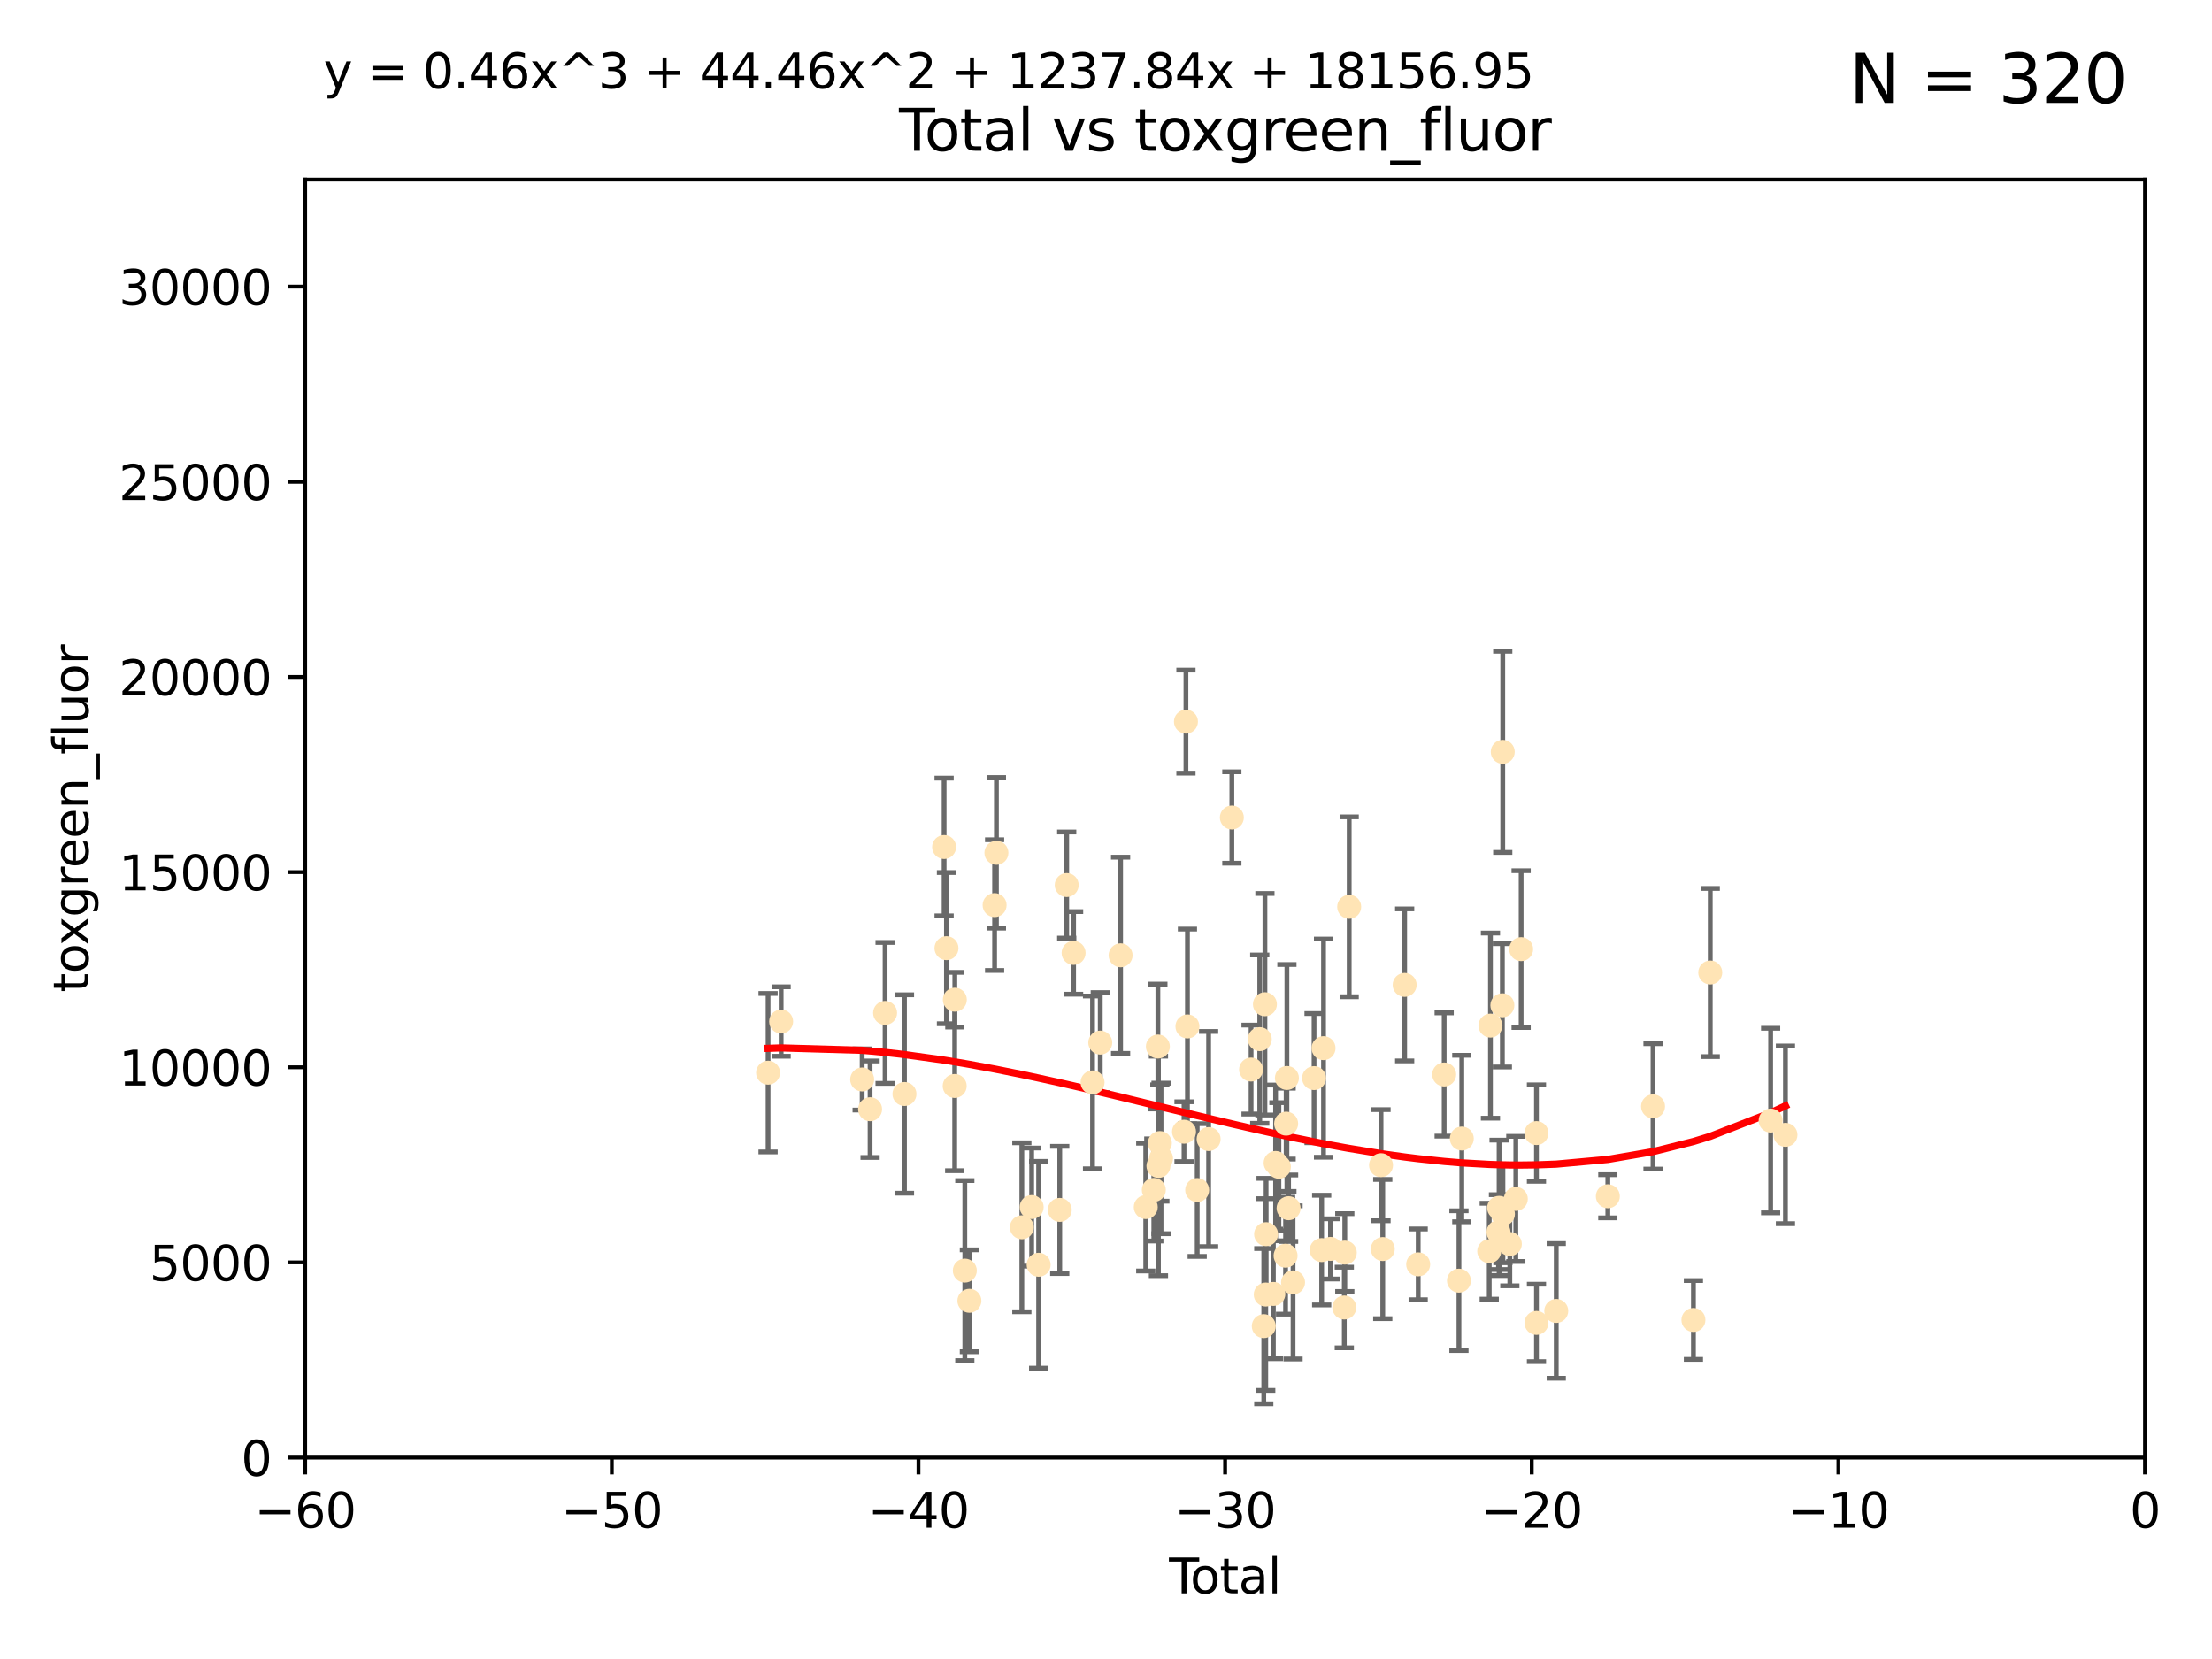 <?xml version="1.0" encoding="utf-8" standalone="no"?>
<!DOCTYPE svg PUBLIC "-//W3C//DTD SVG 1.1//EN"
  "http://www.w3.org/Graphics/SVG/1.1/DTD/svg11.dtd">
<svg xmlns:xlink="http://www.w3.org/1999/xlink" width="460.8pt" height="345.6pt" viewBox="0 0 460.8 345.6" xmlns="http://www.w3.org/2000/svg" version="1.1">
 <defs>
  <style type="text/css">*{stroke-linejoin: round; stroke-linecap: butt}</style>
 </defs>
 <g id="figure_1">
  <g id="patch_1">
   <path d="M 0 345.6 
L 460.8 345.6 
L 460.8 0 
L 0 0 
z
" style="fill: #ffffff"/>
  </g>
  <g id="axes_1">
   <g id="patch_2">
    <path d="M 63.571 303.64 
L 446.85 303.64 
L 446.85 37.411 
L 63.571 37.411 
z
" style="fill: #ffffff"/>
   </g>
   <g id="PathCollection_1">
    <defs>
     <path id="m2a64281851" d="M 0 1.118 
C 0.297 1.118 0.581 1 0.791 0.791 
C 1 0.581 1.118 0.297 1.118 0 
C 1.118 -0.297 1 -0.581 0.791 -0.791 
C 0.581 -1 0.297 -1.118 0 -1.118 
C -0.297 -1.118 -0.581 -1 -0.791 -0.791 
C -1 -0.581 -1.118 -0.297 -1.118 0 
C -1.118 0.297 -1 0.581 -0.791 0.791 
C -0.581 1 -0.297 1.118 0 1.118 
z
" style="stroke: #ffe4b5"/>
    </defs>
    <g clip-path="url(#p6260dbe99d)">
     <use xlink:href="#m2a64281851" x="160.002" y="223.464" style="fill: #ffe4b5; stroke: #ffe4b5"/>
     <use xlink:href="#m2a64281851" x="162.724" y="212.802" style="fill: #ffe4b5; stroke: #ffe4b5"/>
     <use xlink:href="#m2a64281851" x="179.601" y="224.873" style="fill: #ffe4b5; stroke: #ffe4b5"/>
     <use xlink:href="#m2a64281851" x="181.253" y="231.067" style="fill: #ffe4b5; stroke: #ffe4b5"/>
     <use xlink:href="#m2a64281851" x="184.378" y="211.01" style="fill: #ffe4b5; stroke: #ffe4b5"/>
     <use xlink:href="#m2a64281851" x="188.417" y="227.903" style="fill: #ffe4b5; stroke: #ffe4b5"/>
     <use xlink:href="#m2a64281851" x="196.674" y="176.45" style="fill: #ffe4b5; stroke: #ffe4b5"/>
     <use xlink:href="#m2a64281851" x="197.163" y="197.518" style="fill: #ffe4b5; stroke: #ffe4b5"/>
     <use xlink:href="#m2a64281851" x="198.878" y="226.23" style="fill: #ffe4b5; stroke: #ffe4b5"/>
     <use xlink:href="#m2a64281851" x="198.906" y="208.258" style="fill: #ffe4b5; stroke: #ffe4b5"/>
     <use xlink:href="#m2a64281851" x="200.988" y="264.692" style="fill: #ffe4b5; stroke: #ffe4b5"/>
     <use xlink:href="#m2a64281851" x="201.939" y="270.979" style="fill: #ffe4b5; stroke: #ffe4b5"/>
     <use xlink:href="#m2a64281851" x="207.192" y="188.554" style="fill: #ffe4b5; stroke: #ffe4b5"/>
     <use xlink:href="#m2a64281851" x="207.569" y="177.661" style="fill: #ffe4b5; stroke: #ffe4b5"/>
     <use xlink:href="#m2a64281851" x="212.869" y="255.665" style="fill: #ffe4b5; stroke: #ffe4b5"/>
     <use xlink:href="#m2a64281851" x="214.913" y="251.455" style="fill: #ffe4b5; stroke: #ffe4b5"/>
     <use xlink:href="#m2a64281851" x="216.367" y="263.475" style="fill: #ffe4b5; stroke: #ffe4b5"/>
     <use xlink:href="#m2a64281851" x="220.765" y="252.047" style="fill: #ffe4b5; stroke: #ffe4b5"/>
     <use xlink:href="#m2a64281851" x="222.214" y="184.376" style="fill: #ffe4b5; stroke: #ffe4b5"/>
     <use xlink:href="#m2a64281851" x="223.651" y="198.51" style="fill: #ffe4b5; stroke: #ffe4b5"/>
     <use xlink:href="#m2a64281851" x="227.595" y="225.488" style="fill: #ffe4b5; stroke: #ffe4b5"/>
     <use xlink:href="#m2a64281851" x="229.203" y="217.195" style="fill: #ffe4b5; stroke: #ffe4b5"/>
     <use xlink:href="#m2a64281851" x="233.44" y="199.008" style="fill: #ffe4b5; stroke: #ffe4b5"/>
     <use xlink:href="#m2a64281851" x="238.681" y="251.458" style="fill: #ffe4b5; stroke: #ffe4b5"/>
     <use xlink:href="#m2a64281851" x="240.358" y="247.882" style="fill: #ffe4b5; stroke: #ffe4b5"/>
     <use xlink:href="#m2a64281851" x="241.206" y="218.013" style="fill: #ffe4b5; stroke: #ffe4b5"/>
     <use xlink:href="#m2a64281851" x="241.324" y="242.885" style="fill: #ffe4b5; stroke: #ffe4b5"/>
     <use xlink:href="#m2a64281851" x="241.618" y="238.115" style="fill: #ffe4b5; stroke: #ffe4b5"/>
     <use xlink:href="#m2a64281851" x="241.865" y="241.324" style="fill: #ffe4b5; stroke: #ffe4b5"/>
     <use xlink:href="#m2a64281851" x="246.654" y="235.752" style="fill: #ffe4b5; stroke: #ffe4b5"/>
     <use xlink:href="#m2a64281851" x="247.053" y="150.334" style="fill: #ffe4b5; stroke: #ffe4b5"/>
     <use xlink:href="#m2a64281851" x="247.364" y="213.825" style="fill: #ffe4b5; stroke: #ffe4b5"/>
     <use xlink:href="#m2a64281851" x="249.396" y="247.907" style="fill: #ffe4b5; stroke: #ffe4b5"/>
     <use xlink:href="#m2a64281851" x="251.778" y="237.288" style="fill: #ffe4b5; stroke: #ffe4b5"/>
     <use xlink:href="#m2a64281851" x="256.617" y="170.305" style="fill: #ffe4b5; stroke: #ffe4b5"/>
     <use xlink:href="#m2a64281851" x="260.621" y="222.809" style="fill: #ffe4b5; stroke: #ffe4b5"/>
     <use xlink:href="#m2a64281851" x="262.43" y="216.473" style="fill: #ffe4b5; stroke: #ffe4b5"/>
     <use xlink:href="#m2a64281851" x="263.267" y="276.261" style="fill: #ffe4b5; stroke: #ffe4b5"/>
     <use xlink:href="#m2a64281851" x="263.506" y="209.201" style="fill: #ffe4b5; stroke: #ffe4b5"/>
     <use xlink:href="#m2a64281851" x="263.676" y="269.678" style="fill: #ffe4b5; stroke: #ffe4b5"/>
     <use xlink:href="#m2a64281851" x="263.749" y="257.103" style="fill: #ffe4b5; stroke: #ffe4b5"/>
     <use xlink:href="#m2a64281851" x="265.267" y="269.55" style="fill: #ffe4b5; stroke: #ffe4b5"/>
     <use xlink:href="#m2a64281851" x="265.731" y="242.263" style="fill: #ffe4b5; stroke: #ffe4b5"/>
     <use xlink:href="#m2a64281851" x="266.421" y="243.055" style="fill: #ffe4b5; stroke: #ffe4b5"/>
     <use xlink:href="#m2a64281851" x="267.81" y="261.588" style="fill: #ffe4b5; stroke: #ffe4b5"/>
     <use xlink:href="#m2a64281851" x="267.925" y="234.075" style="fill: #ffe4b5; stroke: #ffe4b5"/>
     <use xlink:href="#m2a64281851" x="268.086" y="224.564" style="fill: #ffe4b5; stroke: #ffe4b5"/>
     <use xlink:href="#m2a64281851" x="268.435" y="251.692" style="fill: #ffe4b5; stroke: #ffe4b5"/>
     <use xlink:href="#m2a64281851" x="269.366" y="267.149" style="fill: #ffe4b5; stroke: #ffe4b5"/>
     <use xlink:href="#m2a64281851" x="273.742" y="224.589" style="fill: #ffe4b5; stroke: #ffe4b5"/>
     <use xlink:href="#m2a64281851" x="275.327" y="260.418" style="fill: #ffe4b5; stroke: #ffe4b5"/>
     <use xlink:href="#m2a64281851" x="275.715" y="218.347" style="fill: #ffe4b5; stroke: #ffe4b5"/>
     <use xlink:href="#m2a64281851" x="277.163" y="260.168" style="fill: #ffe4b5; stroke: #ffe4b5"/>
     <use xlink:href="#m2a64281851" x="280.041" y="272.377" style="fill: #ffe4b5; stroke: #ffe4b5"/>
     <use xlink:href="#m2a64281851" x="280.145" y="260.939" style="fill: #ffe4b5; stroke: #ffe4b5"/>
     <use xlink:href="#m2a64281851" x="281.059" y="188.907" style="fill: #ffe4b5; stroke: #ffe4b5"/>
     <use xlink:href="#m2a64281851" x="287.692" y="242.731" style="fill: #ffe4b5; stroke: #ffe4b5"/>
     <use xlink:href="#m2a64281851" x="288.054" y="260.2" style="fill: #ffe4b5; stroke: #ffe4b5"/>
     <use xlink:href="#m2a64281851" x="292.616" y="205.175" style="fill: #ffe4b5; stroke: #ffe4b5"/>
     <use xlink:href="#m2a64281851" x="295.433" y="263.39" style="fill: #ffe4b5; stroke: #ffe4b5"/>
     <use xlink:href="#m2a64281851" x="300.846" y="223.836" style="fill: #ffe4b5; stroke: #ffe4b5"/>
     <use xlink:href="#m2a64281851" x="303.925" y="266.787" style="fill: #ffe4b5; stroke: #ffe4b5"/>
     <use xlink:href="#m2a64281851" x="304.518" y="237.179" style="fill: #ffe4b5; stroke: #ffe4b5"/>
     <use xlink:href="#m2a64281851" x="310.233" y="260.652" style="fill: #ffe4b5; stroke: #ffe4b5"/>
     <use xlink:href="#m2a64281851" x="310.488" y="213.654" style="fill: #ffe4b5; stroke: #ffe4b5"/>
     <use xlink:href="#m2a64281851" x="312.161" y="256.674" style="fill: #ffe4b5; stroke: #ffe4b5"/>
     <use xlink:href="#m2a64281851" x="312.288" y="251.615" style="fill: #ffe4b5; stroke: #ffe4b5"/>
     <use xlink:href="#m2a64281851" x="312.969" y="209.421" style="fill: #ffe4b5; stroke: #ffe4b5"/>
     <use xlink:href="#m2a64281851" x="313.05" y="156.625" style="fill: #ffe4b5; stroke: #ffe4b5"/>
     <use xlink:href="#m2a64281851" x="313.086" y="252.889" style="fill: #ffe4b5; stroke: #ffe4b5"/>
     <use xlink:href="#m2a64281851" x="314.527" y="259.156" style="fill: #ffe4b5; stroke: #ffe4b5"/>
     <use xlink:href="#m2a64281851" x="315.771" y="249.756" style="fill: #ffe4b5; stroke: #ffe4b5"/>
     <use xlink:href="#m2a64281851" x="316.88" y="197.723" style="fill: #ffe4b5; stroke: #ffe4b5"/>
     <use xlink:href="#m2a64281851" x="320.072" y="236.039" style="fill: #ffe4b5; stroke: #ffe4b5"/>
     <use xlink:href="#m2a64281851" x="320.074" y="275.586" style="fill: #ffe4b5; stroke: #ffe4b5"/>
     <use xlink:href="#m2a64281851" x="324.196" y="273.091" style="fill: #ffe4b5; stroke: #ffe4b5"/>
     <use xlink:href="#m2a64281851" x="334.94" y="249.204" style="fill: #ffe4b5; stroke: #ffe4b5"/>
     <use xlink:href="#m2a64281851" x="344.356" y="230.478" style="fill: #ffe4b5; stroke: #ffe4b5"/>
     <use xlink:href="#m2a64281851" x="352.771" y="274.972" style="fill: #ffe4b5; stroke: #ffe4b5"/>
     <use xlink:href="#m2a64281851" x="356.277" y="202.594" style="fill: #ffe4b5; stroke: #ffe4b5"/>
     <use xlink:href="#m2a64281851" x="368.855" y="233.435" style="fill: #ffe4b5; stroke: #ffe4b5"/>
     <use xlink:href="#m2a64281851" x="371.94" y="236.407" style="fill: #ffe4b5; stroke: #ffe4b5"/>
    </g>
   </g>
   <g id="matplotlib.axis_1">
    <g id="xtick_1">
     <g id="line2d_1">
      <defs>
       <path id="mb746b42e67" d="M 0 0 
L 0 3.5 
" style="stroke: #000000; stroke-width: 0.8"/>
      </defs>
      <g>
       <use xlink:href="#mb746b42e67" x="63.571" y="303.64" style="stroke: #000000; stroke-width: 0.8"/>
      </g>
     </g>
     <g id="text_1">
      <!-- −60 -->
      <g transform="translate(53.019 318.238)scale(0.1 -0.1)">
       <defs>
        <path id="DejaVuSans-2212" d="M 678 2272 
L 4684 2272 
L 4684 1741 
L 678 1741 
L 678 2272 
z
" transform="scale(0.016)"/>
        <path id="DejaVuSans-36" d="M 2113 2584 
Q 1688 2584 1439 2293 
Q 1191 2003 1191 1497 
Q 1191 994 1439 701 
Q 1688 409 2113 409 
Q 2538 409 2786 701 
Q 3034 994 3034 1497 
Q 3034 2003 2786 2293 
Q 2538 2584 2113 2584 
z
M 3366 4563 
L 3366 3988 
Q 3128 4100 2886 4159 
Q 2644 4219 2406 4219 
Q 1781 4219 1451 3797 
Q 1122 3375 1075 2522 
Q 1259 2794 1537 2939 
Q 1816 3084 2150 3084 
Q 2853 3084 3261 2657 
Q 3669 2231 3669 1497 
Q 3669 778 3244 343 
Q 2819 -91 2113 -91 
Q 1303 -91 875 529 
Q 447 1150 447 2328 
Q 447 3434 972 4092 
Q 1497 4750 2381 4750 
Q 2619 4750 2861 4703 
Q 3103 4656 3366 4563 
z
" transform="scale(0.016)"/>
        <path id="DejaVuSans-30" d="M 2034 4250 
Q 1547 4250 1301 3770 
Q 1056 3291 1056 2328 
Q 1056 1369 1301 889 
Q 1547 409 2034 409 
Q 2525 409 2770 889 
Q 3016 1369 3016 2328 
Q 3016 3291 2770 3770 
Q 2525 4250 2034 4250 
z
M 2034 4750 
Q 2819 4750 3233 4129 
Q 3647 3509 3647 2328 
Q 3647 1150 3233 529 
Q 2819 -91 2034 -91 
Q 1250 -91 836 529 
Q 422 1150 422 2328 
Q 422 3509 836 4129 
Q 1250 4750 2034 4750 
z
" transform="scale(0.016)"/>
       </defs>
       <use xlink:href="#DejaVuSans-2212"/>
       <use xlink:href="#DejaVuSans-36" x="83.789"/>
       <use xlink:href="#DejaVuSans-30" x="147.412"/>
      </g>
     </g>
    </g>
    <g id="xtick_2">
     <g id="line2d_2">
      <g>
       <use xlink:href="#mb746b42e67" x="127.451" y="303.64" style="stroke: #000000; stroke-width: 0.8"/>
      </g>
     </g>
     <g id="text_2">
      <!-- −50 -->
      <g transform="translate(116.899 318.238)scale(0.1 -0.1)">
       <defs>
        <path id="DejaVuSans-35" d="M 691 4666 
L 3169 4666 
L 3169 4134 
L 1269 4134 
L 1269 2991 
Q 1406 3038 1543 3061 
Q 1681 3084 1819 3084 
Q 2600 3084 3056 2656 
Q 3513 2228 3513 1497 
Q 3513 744 3044 326 
Q 2575 -91 1722 -91 
Q 1428 -91 1123 -41 
Q 819 9 494 109 
L 494 744 
Q 775 591 1075 516 
Q 1375 441 1709 441 
Q 2250 441 2565 725 
Q 2881 1009 2881 1497 
Q 2881 1984 2565 2268 
Q 2250 2553 1709 2553 
Q 1456 2553 1204 2497 
Q 953 2441 691 2322 
L 691 4666 
z
" transform="scale(0.016)"/>
       </defs>
       <use xlink:href="#DejaVuSans-2212"/>
       <use xlink:href="#DejaVuSans-35" x="83.789"/>
       <use xlink:href="#DejaVuSans-30" x="147.412"/>
      </g>
     </g>
    </g>
    <g id="xtick_3">
     <g id="line2d_3">
      <g>
       <use xlink:href="#mb746b42e67" x="191.331" y="303.64" style="stroke: #000000; stroke-width: 0.8"/>
      </g>
     </g>
     <g id="text_3">
      <!-- −40 -->
      <g transform="translate(180.778 318.238)scale(0.1 -0.1)">
       <defs>
        <path id="DejaVuSans-34" d="M 2419 4116 
L 825 1625 
L 2419 1625 
L 2419 4116 
z
M 2253 4666 
L 3047 4666 
L 3047 1625 
L 3713 1625 
L 3713 1100 
L 3047 1100 
L 3047 0 
L 2419 0 
L 2419 1100 
L 313 1100 
L 313 1709 
L 2253 4666 
z
" transform="scale(0.016)"/>
       </defs>
       <use xlink:href="#DejaVuSans-2212"/>
       <use xlink:href="#DejaVuSans-34" x="83.789"/>
       <use xlink:href="#DejaVuSans-30" x="147.412"/>
      </g>
     </g>
    </g>
    <g id="xtick_4">
     <g id="line2d_4">
      <g>
       <use xlink:href="#mb746b42e67" x="255.211" y="303.64" style="stroke: #000000; stroke-width: 0.8"/>
      </g>
     </g>
     <g id="text_4">
      <!-- −30 -->
      <g transform="translate(244.658 318.238)scale(0.1 -0.1)">
       <defs>
        <path id="DejaVuSans-33" d="M 2597 2516 
Q 3050 2419 3304 2112 
Q 3559 1806 3559 1356 
Q 3559 666 3084 287 
Q 2609 -91 1734 -91 
Q 1441 -91 1130 -33 
Q 819 25 488 141 
L 488 750 
Q 750 597 1062 519 
Q 1375 441 1716 441 
Q 2309 441 2620 675 
Q 2931 909 2931 1356 
Q 2931 1769 2642 2001 
Q 2353 2234 1838 2234 
L 1294 2234 
L 1294 2753 
L 1863 2753 
Q 2328 2753 2575 2939 
Q 2822 3125 2822 3475 
Q 2822 3834 2567 4026 
Q 2313 4219 1838 4219 
Q 1578 4219 1281 4162 
Q 984 4106 628 3988 
L 628 4550 
Q 988 4650 1302 4700 
Q 1616 4750 1894 4750 
Q 2613 4750 3031 4423 
Q 3450 4097 3450 3541 
Q 3450 3153 3228 2886 
Q 3006 2619 2597 2516 
z
" transform="scale(0.016)"/>
       </defs>
       <use xlink:href="#DejaVuSans-2212"/>
       <use xlink:href="#DejaVuSans-33" x="83.789"/>
       <use xlink:href="#DejaVuSans-30" x="147.412"/>
      </g>
     </g>
    </g>
    <g id="xtick_5">
     <g id="line2d_5">
      <g>
       <use xlink:href="#mb746b42e67" x="319.09" y="303.64" style="stroke: #000000; stroke-width: 0.8"/>
      </g>
     </g>
     <g id="text_5">
      <!-- −20 -->
      <g transform="translate(308.538 318.238)scale(0.1 -0.1)">
       <defs>
        <path id="DejaVuSans-32" d="M 1228 531 
L 3431 531 
L 3431 0 
L 469 0 
L 469 531 
Q 828 903 1448 1529 
Q 2069 2156 2228 2338 
Q 2531 2678 2651 2914 
Q 2772 3150 2772 3378 
Q 2772 3750 2511 3984 
Q 2250 4219 1831 4219 
Q 1534 4219 1204 4116 
Q 875 4013 500 3803 
L 500 4441 
Q 881 4594 1212 4672 
Q 1544 4750 1819 4750 
Q 2544 4750 2975 4387 
Q 3406 4025 3406 3419 
Q 3406 3131 3298 2873 
Q 3191 2616 2906 2266 
Q 2828 2175 2409 1742 
Q 1991 1309 1228 531 
z
" transform="scale(0.016)"/>
       </defs>
       <use xlink:href="#DejaVuSans-2212"/>
       <use xlink:href="#DejaVuSans-32" x="83.789"/>
       <use xlink:href="#DejaVuSans-30" x="147.412"/>
      </g>
     </g>
    </g>
    <g id="xtick_6">
     <g id="line2d_6">
      <g>
       <use xlink:href="#mb746b42e67" x="382.97" y="303.64" style="stroke: #000000; stroke-width: 0.8"/>
      </g>
     </g>
     <g id="text_6">
      <!-- −10 -->
      <g transform="translate(372.418 318.238)scale(0.1 -0.1)">
       <defs>
        <path id="DejaVuSans-31" d="M 794 531 
L 1825 531 
L 1825 4091 
L 703 3866 
L 703 4441 
L 1819 4666 
L 2450 4666 
L 2450 531 
L 3481 531 
L 3481 0 
L 794 0 
L 794 531 
z
" transform="scale(0.016)"/>
       </defs>
       <use xlink:href="#DejaVuSans-2212"/>
       <use xlink:href="#DejaVuSans-31" x="83.789"/>
       <use xlink:href="#DejaVuSans-30" x="147.412"/>
      </g>
     </g>
    </g>
    <g id="xtick_7">
     <g id="line2d_7">
      <g>
       <use xlink:href="#mb746b42e67" x="446.85" y="303.64" style="stroke: #000000; stroke-width: 0.8"/>
      </g>
     </g>
     <g id="text_7">
      <!-- 0 -->
      <g transform="translate(443.669 318.238)scale(0.1 -0.1)">
       <use xlink:href="#DejaVuSans-30"/>
      </g>
     </g>
    </g>
    <g id="text_8">
     <!-- Total -->
     <g transform="translate(243.534 331.917)scale(0.1 -0.1)">
      <defs>
       <path id="DejaVuSans-54" d="M -19 4666 
L 3928 4666 
L 3928 4134 
L 2272 4134 
L 2272 0 
L 1638 0 
L 1638 4134 
L -19 4134 
L -19 4666 
z
" transform="scale(0.016)"/>
       <path id="DejaVuSans-6f" d="M 1959 3097 
Q 1497 3097 1228 2736 
Q 959 2375 959 1747 
Q 959 1119 1226 758 
Q 1494 397 1959 397 
Q 2419 397 2687 759 
Q 2956 1122 2956 1747 
Q 2956 2369 2687 2733 
Q 2419 3097 1959 3097 
z
M 1959 3584 
Q 2709 3584 3137 3096 
Q 3566 2609 3566 1747 
Q 3566 888 3137 398 
Q 2709 -91 1959 -91 
Q 1206 -91 779 398 
Q 353 888 353 1747 
Q 353 2609 779 3096 
Q 1206 3584 1959 3584 
z
" transform="scale(0.016)"/>
       <path id="DejaVuSans-74" d="M 1172 4494 
L 1172 3500 
L 2356 3500 
L 2356 3053 
L 1172 3053 
L 1172 1153 
Q 1172 725 1289 603 
Q 1406 481 1766 481 
L 2356 481 
L 2356 0 
L 1766 0 
Q 1100 0 847 248 
Q 594 497 594 1153 
L 594 3053 
L 172 3053 
L 172 3500 
L 594 3500 
L 594 4494 
L 1172 4494 
z
" transform="scale(0.016)"/>
       <path id="DejaVuSans-61" d="M 2194 1759 
Q 1497 1759 1228 1600 
Q 959 1441 959 1056 
Q 959 750 1161 570 
Q 1363 391 1709 391 
Q 2188 391 2477 730 
Q 2766 1069 2766 1631 
L 2766 1759 
L 2194 1759 
z
M 3341 1997 
L 3341 0 
L 2766 0 
L 2766 531 
Q 2569 213 2275 61 
Q 1981 -91 1556 -91 
Q 1019 -91 701 211 
Q 384 513 384 1019 
Q 384 1609 779 1909 
Q 1175 2209 1959 2209 
L 2766 2209 
L 2766 2266 
Q 2766 2663 2505 2880 
Q 2244 3097 1772 3097 
Q 1472 3097 1187 3025 
Q 903 2953 641 2809 
L 641 3341 
Q 956 3463 1253 3523 
Q 1550 3584 1831 3584 
Q 2591 3584 2966 3190 
Q 3341 2797 3341 1997 
z
" transform="scale(0.016)"/>
       <path id="DejaVuSans-6c" d="M 603 4863 
L 1178 4863 
L 1178 0 
L 603 0 
L 603 4863 
z
" transform="scale(0.016)"/>
      </defs>
      <use xlink:href="#DejaVuSans-54"/>
      <use xlink:href="#DejaVuSans-6f" x="44.084"/>
      <use xlink:href="#DejaVuSans-74" x="105.266"/>
      <use xlink:href="#DejaVuSans-61" x="144.475"/>
      <use xlink:href="#DejaVuSans-6c" x="205.754"/>
     </g>
    </g>
   </g>
   <g id="matplotlib.axis_2">
    <g id="ytick_1">
     <g id="line2d_8">
      <defs>
       <path id="mc90372f356" d="M 0 0 
L -3.5 0 
" style="stroke: #000000; stroke-width: 0.8"/>
      </defs>
      <g>
       <use xlink:href="#mc90372f356" x="63.571" y="303.64" style="stroke: #000000; stroke-width: 0.8"/>
      </g>
     </g>
     <g id="text_9">
      <!-- 0 -->
      <g transform="translate(50.209 307.439)scale(0.1 -0.1)">
       <use xlink:href="#DejaVuSans-30"/>
      </g>
     </g>
    </g>
    <g id="ytick_2">
     <g id="line2d_9">
      <g>
       <use xlink:href="#mc90372f356" x="63.571" y="262.986" style="stroke: #000000; stroke-width: 0.8"/>
      </g>
     </g>
     <g id="text_10">
      <!-- 5000 -->
      <g transform="translate(31.121 266.786)scale(0.1 -0.1)">
       <use xlink:href="#DejaVuSans-35"/>
       <use xlink:href="#DejaVuSans-30" x="63.623"/>
       <use xlink:href="#DejaVuSans-30" x="127.246"/>
       <use xlink:href="#DejaVuSans-30" x="190.869"/>
      </g>
     </g>
    </g>
    <g id="ytick_3">
     <g id="line2d_10">
      <g>
       <use xlink:href="#mc90372f356" x="63.571" y="222.333" style="stroke: #000000; stroke-width: 0.8"/>
      </g>
     </g>
     <g id="text_11">
      <!-- 10000 -->
      <g transform="translate(24.759 226.132)scale(0.1 -0.1)">
       <use xlink:href="#DejaVuSans-31"/>
       <use xlink:href="#DejaVuSans-30" x="63.623"/>
       <use xlink:href="#DejaVuSans-30" x="127.246"/>
       <use xlink:href="#DejaVuSans-30" x="190.869"/>
       <use xlink:href="#DejaVuSans-30" x="254.492"/>
      </g>
     </g>
    </g>
    <g id="ytick_4">
     <g id="line2d_11">
      <g>
       <use xlink:href="#mc90372f356" x="63.571" y="181.679" style="stroke: #000000; stroke-width: 0.8"/>
      </g>
     </g>
     <g id="text_12">
      <!-- 15000 -->
      <g transform="translate(24.759 185.478)scale(0.1 -0.1)">
       <use xlink:href="#DejaVuSans-31"/>
       <use xlink:href="#DejaVuSans-35" x="63.623"/>
       <use xlink:href="#DejaVuSans-30" x="127.246"/>
       <use xlink:href="#DejaVuSans-30" x="190.869"/>
       <use xlink:href="#DejaVuSans-30" x="254.492"/>
      </g>
     </g>
    </g>
    <g id="ytick_5">
     <g id="line2d_12">
      <g>
       <use xlink:href="#mc90372f356" x="63.571" y="141.026" style="stroke: #000000; stroke-width: 0.8"/>
      </g>
     </g>
     <g id="text_13">
      <!-- 20000 -->
      <g transform="translate(24.759 144.825)scale(0.1 -0.1)">
       <use xlink:href="#DejaVuSans-32"/>
       <use xlink:href="#DejaVuSans-30" x="63.623"/>
       <use xlink:href="#DejaVuSans-30" x="127.246"/>
       <use xlink:href="#DejaVuSans-30" x="190.869"/>
       <use xlink:href="#DejaVuSans-30" x="254.492"/>
      </g>
     </g>
    </g>
    <g id="ytick_6">
     <g id="line2d_13">
      <g>
       <use xlink:href="#mc90372f356" x="63.571" y="100.372" style="stroke: #000000; stroke-width: 0.8"/>
      </g>
     </g>
     <g id="text_14">
      <!-- 25000 -->
      <g transform="translate(24.759 104.171)scale(0.1 -0.1)">
       <use xlink:href="#DejaVuSans-32"/>
       <use xlink:href="#DejaVuSans-35" x="63.623"/>
       <use xlink:href="#DejaVuSans-30" x="127.246"/>
       <use xlink:href="#DejaVuSans-30" x="190.869"/>
       <use xlink:href="#DejaVuSans-30" x="254.492"/>
      </g>
     </g>
    </g>
    <g id="ytick_7">
     <g id="line2d_14">
      <g>
       <use xlink:href="#mc90372f356" x="63.571" y="59.718" style="stroke: #000000; stroke-width: 0.8"/>
      </g>
     </g>
     <g id="text_15">
      <!-- 30000 -->
      <g transform="translate(24.759 63.518)scale(0.1 -0.1)">
       <use xlink:href="#DejaVuSans-33"/>
       <use xlink:href="#DejaVuSans-30" x="63.623"/>
       <use xlink:href="#DejaVuSans-30" x="127.246"/>
       <use xlink:href="#DejaVuSans-30" x="190.869"/>
       <use xlink:href="#DejaVuSans-30" x="254.492"/>
      </g>
     </g>
    </g>
    <g id="text_16">
     <!-- toxgreen_fluor -->
     <g transform="translate(18.401 206.72)rotate(-90)scale(0.1 -0.1)">
      <defs>
       <path id="DejaVuSans-78" d="M 3513 3500 
L 2247 1797 
L 3578 0 
L 2900 0 
L 1881 1375 
L 863 0 
L 184 0 
L 1544 1831 
L 300 3500 
L 978 3500 
L 1906 2253 
L 2834 3500 
L 3513 3500 
z
" transform="scale(0.016)"/>
       <path id="DejaVuSans-67" d="M 2906 1791 
Q 2906 2416 2648 2759 
Q 2391 3103 1925 3103 
Q 1463 3103 1205 2759 
Q 947 2416 947 1791 
Q 947 1169 1205 825 
Q 1463 481 1925 481 
Q 2391 481 2648 825 
Q 2906 1169 2906 1791 
z
M 3481 434 
Q 3481 -459 3084 -895 
Q 2688 -1331 1869 -1331 
Q 1566 -1331 1297 -1286 
Q 1028 -1241 775 -1147 
L 775 -588 
Q 1028 -725 1275 -790 
Q 1522 -856 1778 -856 
Q 2344 -856 2625 -561 
Q 2906 -266 2906 331 
L 2906 616 
Q 2728 306 2450 153 
Q 2172 0 1784 0 
Q 1141 0 747 490 
Q 353 981 353 1791 
Q 353 2603 747 3093 
Q 1141 3584 1784 3584 
Q 2172 3584 2450 3431 
Q 2728 3278 2906 2969 
L 2906 3500 
L 3481 3500 
L 3481 434 
z
" transform="scale(0.016)"/>
       <path id="DejaVuSans-72" d="M 2631 2963 
Q 2534 3019 2420 3045 
Q 2306 3072 2169 3072 
Q 1681 3072 1420 2755 
Q 1159 2438 1159 1844 
L 1159 0 
L 581 0 
L 581 3500 
L 1159 3500 
L 1159 2956 
Q 1341 3275 1631 3429 
Q 1922 3584 2338 3584 
Q 2397 3584 2469 3576 
Q 2541 3569 2628 3553 
L 2631 2963 
z
" transform="scale(0.016)"/>
       <path id="DejaVuSans-65" d="M 3597 1894 
L 3597 1613 
L 953 1613 
Q 991 1019 1311 708 
Q 1631 397 2203 397 
Q 2534 397 2845 478 
Q 3156 559 3463 722 
L 3463 178 
Q 3153 47 2828 -22 
Q 2503 -91 2169 -91 
Q 1331 -91 842 396 
Q 353 884 353 1716 
Q 353 2575 817 3079 
Q 1281 3584 2069 3584 
Q 2775 3584 3186 3129 
Q 3597 2675 3597 1894 
z
M 3022 2063 
Q 3016 2534 2758 2815 
Q 2500 3097 2075 3097 
Q 1594 3097 1305 2825 
Q 1016 2553 972 2059 
L 3022 2063 
z
" transform="scale(0.016)"/>
       <path id="DejaVuSans-6e" d="M 3513 2113 
L 3513 0 
L 2938 0 
L 2938 2094 
Q 2938 2591 2744 2837 
Q 2550 3084 2163 3084 
Q 1697 3084 1428 2787 
Q 1159 2491 1159 1978 
L 1159 0 
L 581 0 
L 581 3500 
L 1159 3500 
L 1159 2956 
Q 1366 3272 1645 3428 
Q 1925 3584 2291 3584 
Q 2894 3584 3203 3211 
Q 3513 2838 3513 2113 
z
" transform="scale(0.016)"/>
       <path id="DejaVuSans-5f" d="M 3263 -1063 
L 3263 -1509 
L -63 -1509 
L -63 -1063 
L 3263 -1063 
z
" transform="scale(0.016)"/>
       <path id="DejaVuSans-66" d="M 2375 4863 
L 2375 4384 
L 1825 4384 
Q 1516 4384 1395 4259 
Q 1275 4134 1275 3809 
L 1275 3500 
L 2222 3500 
L 2222 3053 
L 1275 3053 
L 1275 0 
L 697 0 
L 697 3053 
L 147 3053 
L 147 3500 
L 697 3500 
L 697 3744 
Q 697 4328 969 4595 
Q 1241 4863 1831 4863 
L 2375 4863 
z
" transform="scale(0.016)"/>
       <path id="DejaVuSans-75" d="M 544 1381 
L 544 3500 
L 1119 3500 
L 1119 1403 
Q 1119 906 1312 657 
Q 1506 409 1894 409 
Q 2359 409 2629 706 
Q 2900 1003 2900 1516 
L 2900 3500 
L 3475 3500 
L 3475 0 
L 2900 0 
L 2900 538 
Q 2691 219 2414 64 
Q 2138 -91 1772 -91 
Q 1169 -91 856 284 
Q 544 659 544 1381 
z
M 1991 3584 
L 1991 3584 
z
" transform="scale(0.016)"/>
      </defs>
      <use xlink:href="#DejaVuSans-74"/>
      <use xlink:href="#DejaVuSans-6f" x="39.209"/>
      <use xlink:href="#DejaVuSans-78" x="97.266"/>
      <use xlink:href="#DejaVuSans-67" x="156.445"/>
      <use xlink:href="#DejaVuSans-72" x="219.922"/>
      <use xlink:href="#DejaVuSans-65" x="258.785"/>
      <use xlink:href="#DejaVuSans-65" x="320.309"/>
      <use xlink:href="#DejaVuSans-6e" x="381.832"/>
      <use xlink:href="#DejaVuSans-5f" x="445.211"/>
      <use xlink:href="#DejaVuSans-66" x="495.211"/>
      <use xlink:href="#DejaVuSans-6c" x="530.416"/>
      <use xlink:href="#DejaVuSans-75" x="558.199"/>
      <use xlink:href="#DejaVuSans-6f" x="621.578"/>
      <use xlink:href="#DejaVuSans-72" x="682.76"/>
     </g>
    </g>
   </g>
   <g id="LineCollection_1">
    <path d="M 160.002 239.967 
L 160.002 206.961 
" clip-path="url(#p6260dbe99d)" style="fill: none; stroke: #696969"/>
    <path d="M 162.724 220.032 
L 162.724 205.573 
" clip-path="url(#p6260dbe99d)" style="fill: none; stroke: #696969"/>
    <path d="M 179.601 231.243 
L 179.601 218.504 
" clip-path="url(#p6260dbe99d)" style="fill: none; stroke: #696969"/>
    <path d="M 181.253 241.119 
L 181.253 221.015 
" clip-path="url(#p6260dbe99d)" style="fill: none; stroke: #696969"/>
    <path d="M 184.378 225.69 
L 184.378 196.329 
" clip-path="url(#p6260dbe99d)" style="fill: none; stroke: #696969"/>
    <path d="M 188.417 248.569 
L 188.417 207.238 
" clip-path="url(#p6260dbe99d)" style="fill: none; stroke: #696969"/>
    <path d="M 196.674 190.796 
L 196.674 162.103 
" clip-path="url(#p6260dbe99d)" style="fill: none; stroke: #696969"/>
    <path d="M 197.163 213.263 
L 197.163 181.773 
" clip-path="url(#p6260dbe99d)" style="fill: none; stroke: #696969"/>
    <path d="M 198.878 243.88 
L 198.878 208.581 
" clip-path="url(#p6260dbe99d)" style="fill: none; stroke: #696969"/>
    <path d="M 198.906 213.953 
L 198.906 202.562 
" clip-path="url(#p6260dbe99d)" style="fill: none; stroke: #696969"/>
    <path d="M 200.988 283.445 
L 200.988 245.938 
" clip-path="url(#p6260dbe99d)" style="fill: none; stroke: #696969"/>
    <path d="M 201.939 281.591 
L 201.939 260.367 
" clip-path="url(#p6260dbe99d)" style="fill: none; stroke: #696969"/>
    <path d="M 207.192 202.169 
L 207.192 174.94 
" clip-path="url(#p6260dbe99d)" style="fill: none; stroke: #696969"/>
    <path d="M 207.569 193.349 
L 207.569 161.973 
" clip-path="url(#p6260dbe99d)" style="fill: none; stroke: #696969"/>
    <path d="M 212.869 273.27 
L 212.869 238.061 
" clip-path="url(#p6260dbe99d)" style="fill: none; stroke: #696969"/>
    <path d="M 214.913 263.752 
L 214.913 239.159 
" clip-path="url(#p6260dbe99d)" style="fill: none; stroke: #696969"/>
    <path d="M 216.367 285.018 
L 216.367 241.932 
" clip-path="url(#p6260dbe99d)" style="fill: none; stroke: #696969"/>
    <path d="M 220.765 265.298 
L 220.765 238.796 
" clip-path="url(#p6260dbe99d)" style="fill: none; stroke: #696969"/>
    <path d="M 222.214 195.428 
L 222.214 173.323 
" clip-path="url(#p6260dbe99d)" style="fill: none; stroke: #696969"/>
    <path d="M 223.651 207.112 
L 223.651 189.909 
" clip-path="url(#p6260dbe99d)" style="fill: none; stroke: #696969"/>
    <path d="M 227.595 243.487 
L 227.595 207.489 
" clip-path="url(#p6260dbe99d)" style="fill: none; stroke: #696969"/>
    <path d="M 229.203 227.605 
L 229.203 206.784 
" clip-path="url(#p6260dbe99d)" style="fill: none; stroke: #696969"/>
    <path d="M 233.44 219.445 
L 233.44 178.571 
" clip-path="url(#p6260dbe99d)" style="fill: none; stroke: #696969"/>
    <path d="M 238.681 264.768 
L 238.681 238.148 
" clip-path="url(#p6260dbe99d)" style="fill: none; stroke: #696969"/>
    <path d="M 240.358 258.528 
L 240.358 237.236 
" clip-path="url(#p6260dbe99d)" style="fill: none; stroke: #696969"/>
    <path d="M 241.206 231.015 
L 241.206 205.011 
" clip-path="url(#p6260dbe99d)" style="fill: none; stroke: #696969"/>
    <path d="M 241.324 265.745 
L 241.324 220.025 
" clip-path="url(#p6260dbe99d)" style="fill: none; stroke: #696969"/>
    <path d="M 241.618 250.233 
L 241.618 225.998 
" clip-path="url(#p6260dbe99d)" style="fill: none; stroke: #696969"/>
    <path d="M 241.865 257.002 
L 241.865 225.646 
" clip-path="url(#p6260dbe99d)" style="fill: none; stroke: #696969"/>
    <path d="M 246.654 241.982 
L 246.654 229.521 
" clip-path="url(#p6260dbe99d)" style="fill: none; stroke: #696969"/>
    <path d="M 247.053 161.068 
L 247.053 139.6 
" clip-path="url(#p6260dbe99d)" style="fill: none; stroke: #696969"/>
    <path d="M 247.364 234.106 
L 247.364 193.545 
" clip-path="url(#p6260dbe99d)" style="fill: none; stroke: #696969"/>
    <path d="M 249.396 261.733 
L 249.396 234.081 
" clip-path="url(#p6260dbe99d)" style="fill: none; stroke: #696969"/>
    <path d="M 251.778 259.699 
L 251.778 214.876 
" clip-path="url(#p6260dbe99d)" style="fill: none; stroke: #696969"/>
    <path d="M 256.617 179.827 
L 256.617 160.782 
" clip-path="url(#p6260dbe99d)" style="fill: none; stroke: #696969"/>
    <path d="M 260.621 232.071 
L 260.621 213.548 
" clip-path="url(#p6260dbe99d)" style="fill: none; stroke: #696969"/>
    <path d="M 262.43 234.008 
L 262.43 198.938 
" clip-path="url(#p6260dbe99d)" style="fill: none; stroke: #696969"/>
    <path d="M 263.267 292.428 
L 263.267 260.093 
" clip-path="url(#p6260dbe99d)" style="fill: none; stroke: #696969"/>
    <path d="M 263.506 232.272 
L 263.506 186.13 
" clip-path="url(#p6260dbe99d)" style="fill: none; stroke: #696969"/>
    <path d="M 263.676 289.643 
L 263.676 249.712 
" clip-path="url(#p6260dbe99d)" style="fill: none; stroke: #696969"/>
    <path d="M 263.749 268.73 
L 263.749 245.476 
" clip-path="url(#p6260dbe99d)" style="fill: none; stroke: #696969"/>
    <path d="M 265.267 283.046 
L 265.267 256.054 
" clip-path="url(#p6260dbe99d)" style="fill: none; stroke: #696969"/>
    <path d="M 265.731 258.487 
L 265.731 226.04 
" clip-path="url(#p6260dbe99d)" style="fill: none; stroke: #696969"/>
    <path d="M 266.421 256.404 
L 266.421 229.706 
" clip-path="url(#p6260dbe99d)" style="fill: none; stroke: #696969"/>
    <path d="M 267.81 273.762 
L 267.81 249.414 
" clip-path="url(#p6260dbe99d)" style="fill: none; stroke: #696969"/>
    <path d="M 267.925 241.454 
L 267.925 226.696 
" clip-path="url(#p6260dbe99d)" style="fill: none; stroke: #696969"/>
    <path d="M 268.086 248.198 
L 268.086 200.931 
" clip-path="url(#p6260dbe99d)" style="fill: none; stroke: #696969"/>
    <path d="M 268.435 258.613 
L 268.435 244.772 
" clip-path="url(#p6260dbe99d)" style="fill: none; stroke: #696969"/>
    <path d="M 269.366 283.104 
L 269.366 251.194 
" clip-path="url(#p6260dbe99d)" style="fill: none; stroke: #696969"/>
    <path d="M 273.742 238.042 
L 273.742 211.137 
" clip-path="url(#p6260dbe99d)" style="fill: none; stroke: #696969"/>
    <path d="M 275.327 271.844 
L 275.327 248.991 
" clip-path="url(#p6260dbe99d)" style="fill: none; stroke: #696969"/>
    <path d="M 275.715 241.072 
L 275.715 195.622 
" clip-path="url(#p6260dbe99d)" style="fill: none; stroke: #696969"/>
    <path d="M 277.163 266.44 
L 277.163 253.897 
" clip-path="url(#p6260dbe99d)" style="fill: none; stroke: #696969"/>
    <path d="M 280.041 280.771 
L 280.041 263.983 
" clip-path="url(#p6260dbe99d)" style="fill: none; stroke: #696969"/>
    <path d="M 280.145 269.046 
L 280.145 252.831 
" clip-path="url(#p6260dbe99d)" style="fill: none; stroke: #696969"/>
    <path d="M 281.059 207.643 
L 281.059 170.171 
" clip-path="url(#p6260dbe99d)" style="fill: none; stroke: #696969"/>
    <path d="M 287.692 254.304 
L 287.692 231.158 
" clip-path="url(#p6260dbe99d)" style="fill: none; stroke: #696969"/>
    <path d="M 288.054 274.702 
L 288.054 245.699 
" clip-path="url(#p6260dbe99d)" style="fill: none; stroke: #696969"/>
    <path d="M 292.616 221.006 
L 292.616 189.343 
" clip-path="url(#p6260dbe99d)" style="fill: none; stroke: #696969"/>
    <path d="M 295.433 270.759 
L 295.433 256.021 
" clip-path="url(#p6260dbe99d)" style="fill: none; stroke: #696969"/>
    <path d="M 300.846 236.674 
L 300.846 210.999 
" clip-path="url(#p6260dbe99d)" style="fill: none; stroke: #696969"/>
    <path d="M 303.925 281.343 
L 303.925 252.231 
" clip-path="url(#p6260dbe99d)" style="fill: none; stroke: #696969"/>
    <path d="M 304.518 254.521 
L 304.518 219.838 
" clip-path="url(#p6260dbe99d)" style="fill: none; stroke: #696969"/>
    <path d="M 310.233 270.642 
L 310.233 250.662 
" clip-path="url(#p6260dbe99d)" style="fill: none; stroke: #696969"/>
    <path d="M 310.488 232.935 
L 310.488 194.373 
" clip-path="url(#p6260dbe99d)" style="fill: none; stroke: #696969"/>
    <path d="M 312.161 264.469 
L 312.161 248.879 
" clip-path="url(#p6260dbe99d)" style="fill: none; stroke: #696969"/>
    <path d="M 312.288 265.717 
L 312.288 237.512 
" clip-path="url(#p6260dbe99d)" style="fill: none; stroke: #696969"/>
    <path d="M 312.969 222.268 
L 312.969 196.574 
" clip-path="url(#p6260dbe99d)" style="fill: none; stroke: #696969"/>
    <path d="M 313.05 177.572 
L 313.05 135.679 
" clip-path="url(#p6260dbe99d)" style="fill: none; stroke: #696969"/>
    <path d="M 313.086 263.053 
L 313.086 242.725 
" clip-path="url(#p6260dbe99d)" style="fill: none; stroke: #696969"/>
    <path d="M 314.527 267.862 
L 314.527 250.451 
" clip-path="url(#p6260dbe99d)" style="fill: none; stroke: #696969"/>
    <path d="M 315.771 262.791 
L 315.771 236.721 
" clip-path="url(#p6260dbe99d)" style="fill: none; stroke: #696969"/>
    <path d="M 316.88 214.054 
L 316.88 181.392 
" clip-path="url(#p6260dbe99d)" style="fill: none; stroke: #696969"/>
    <path d="M 320.072 246.086 
L 320.072 225.992 
" clip-path="url(#p6260dbe99d)" style="fill: none; stroke: #696969"/>
    <path d="M 320.074 283.647 
L 320.074 267.525 
" clip-path="url(#p6260dbe99d)" style="fill: none; stroke: #696969"/>
    <path d="M 324.196 287.119 
L 324.196 259.063 
" clip-path="url(#p6260dbe99d)" style="fill: none; stroke: #696969"/>
    <path d="M 334.94 253.701 
L 334.94 244.707 
" clip-path="url(#p6260dbe99d)" style="fill: none; stroke: #696969"/>
    <path d="M 344.356 243.539 
L 344.356 217.416 
" clip-path="url(#p6260dbe99d)" style="fill: none; stroke: #696969"/>
    <path d="M 352.771 283.18 
L 352.771 266.764 
" clip-path="url(#p6260dbe99d)" style="fill: none; stroke: #696969"/>
    <path d="M 356.277 220.108 
L 356.277 185.08 
" clip-path="url(#p6260dbe99d)" style="fill: none; stroke: #696969"/>
    <path d="M 368.855 252.656 
L 368.855 214.213 
" clip-path="url(#p6260dbe99d)" style="fill: none; stroke: #696969"/>
    <path d="M 371.94 254.916 
L 371.94 217.898 
" clip-path="url(#p6260dbe99d)" style="fill: none; stroke: #696969"/>
   </g>
   <g id="line2d_15">
    <defs>
     <path id="m8189c337ed" d="M 2 0 
L -2 -0 
" style="stroke: #696969"/>
    </defs>
    <g clip-path="url(#p6260dbe99d)">
     <use xlink:href="#m8189c337ed" x="160.002" y="239.967" style="fill: #696969; stroke: #696969"/>
     <use xlink:href="#m8189c337ed" x="162.724" y="220.032" style="fill: #696969; stroke: #696969"/>
     <use xlink:href="#m8189c337ed" x="179.601" y="231.243" style="fill: #696969; stroke: #696969"/>
     <use xlink:href="#m8189c337ed" x="181.253" y="241.119" style="fill: #696969; stroke: #696969"/>
     <use xlink:href="#m8189c337ed" x="184.378" y="225.69" style="fill: #696969; stroke: #696969"/>
     <use xlink:href="#m8189c337ed" x="188.417" y="248.569" style="fill: #696969; stroke: #696969"/>
     <use xlink:href="#m8189c337ed" x="196.674" y="190.796" style="fill: #696969; stroke: #696969"/>
     <use xlink:href="#m8189c337ed" x="197.163" y="213.263" style="fill: #696969; stroke: #696969"/>
     <use xlink:href="#m8189c337ed" x="198.878" y="243.88" style="fill: #696969; stroke: #696969"/>
     <use xlink:href="#m8189c337ed" x="198.906" y="213.953" style="fill: #696969; stroke: #696969"/>
     <use xlink:href="#m8189c337ed" x="200.988" y="283.445" style="fill: #696969; stroke: #696969"/>
     <use xlink:href="#m8189c337ed" x="201.939" y="281.591" style="fill: #696969; stroke: #696969"/>
     <use xlink:href="#m8189c337ed" x="207.192" y="202.169" style="fill: #696969; stroke: #696969"/>
     <use xlink:href="#m8189c337ed" x="207.569" y="193.349" style="fill: #696969; stroke: #696969"/>
     <use xlink:href="#m8189c337ed" x="212.869" y="273.27" style="fill: #696969; stroke: #696969"/>
     <use xlink:href="#m8189c337ed" x="214.913" y="263.752" style="fill: #696969; stroke: #696969"/>
     <use xlink:href="#m8189c337ed" x="216.367" y="285.018" style="fill: #696969; stroke: #696969"/>
     <use xlink:href="#m8189c337ed" x="220.765" y="265.298" style="fill: #696969; stroke: #696969"/>
     <use xlink:href="#m8189c337ed" x="222.214" y="195.428" style="fill: #696969; stroke: #696969"/>
     <use xlink:href="#m8189c337ed" x="223.651" y="207.112" style="fill: #696969; stroke: #696969"/>
     <use xlink:href="#m8189c337ed" x="227.595" y="243.487" style="fill: #696969; stroke: #696969"/>
     <use xlink:href="#m8189c337ed" x="229.203" y="227.605" style="fill: #696969; stroke: #696969"/>
     <use xlink:href="#m8189c337ed" x="233.44" y="219.445" style="fill: #696969; stroke: #696969"/>
     <use xlink:href="#m8189c337ed" x="238.681" y="264.768" style="fill: #696969; stroke: #696969"/>
     <use xlink:href="#m8189c337ed" x="240.358" y="258.528" style="fill: #696969; stroke: #696969"/>
     <use xlink:href="#m8189c337ed" x="241.206" y="231.015" style="fill: #696969; stroke: #696969"/>
     <use xlink:href="#m8189c337ed" x="241.324" y="265.745" style="fill: #696969; stroke: #696969"/>
     <use xlink:href="#m8189c337ed" x="241.618" y="250.233" style="fill: #696969; stroke: #696969"/>
     <use xlink:href="#m8189c337ed" x="241.865" y="257.002" style="fill: #696969; stroke: #696969"/>
     <use xlink:href="#m8189c337ed" x="246.654" y="241.982" style="fill: #696969; stroke: #696969"/>
     <use xlink:href="#m8189c337ed" x="247.053" y="161.068" style="fill: #696969; stroke: #696969"/>
     <use xlink:href="#m8189c337ed" x="247.364" y="234.106" style="fill: #696969; stroke: #696969"/>
     <use xlink:href="#m8189c337ed" x="249.396" y="261.733" style="fill: #696969; stroke: #696969"/>
     <use xlink:href="#m8189c337ed" x="251.778" y="259.699" style="fill: #696969; stroke: #696969"/>
     <use xlink:href="#m8189c337ed" x="256.617" y="179.827" style="fill: #696969; stroke: #696969"/>
     <use xlink:href="#m8189c337ed" x="260.621" y="232.071" style="fill: #696969; stroke: #696969"/>
     <use xlink:href="#m8189c337ed" x="262.43" y="234.008" style="fill: #696969; stroke: #696969"/>
     <use xlink:href="#m8189c337ed" x="263.267" y="292.428" style="fill: #696969; stroke: #696969"/>
     <use xlink:href="#m8189c337ed" x="263.506" y="232.272" style="fill: #696969; stroke: #696969"/>
     <use xlink:href="#m8189c337ed" x="263.676" y="289.643" style="fill: #696969; stroke: #696969"/>
     <use xlink:href="#m8189c337ed" x="263.749" y="268.73" style="fill: #696969; stroke: #696969"/>
     <use xlink:href="#m8189c337ed" x="265.267" y="283.046" style="fill: #696969; stroke: #696969"/>
     <use xlink:href="#m8189c337ed" x="265.731" y="258.487" style="fill: #696969; stroke: #696969"/>
     <use xlink:href="#m8189c337ed" x="266.421" y="256.404" style="fill: #696969; stroke: #696969"/>
     <use xlink:href="#m8189c337ed" x="267.81" y="273.762" style="fill: #696969; stroke: #696969"/>
     <use xlink:href="#m8189c337ed" x="267.925" y="241.454" style="fill: #696969; stroke: #696969"/>
     <use xlink:href="#m8189c337ed" x="268.086" y="248.198" style="fill: #696969; stroke: #696969"/>
     <use xlink:href="#m8189c337ed" x="268.435" y="258.613" style="fill: #696969; stroke: #696969"/>
     <use xlink:href="#m8189c337ed" x="269.366" y="283.104" style="fill: #696969; stroke: #696969"/>
     <use xlink:href="#m8189c337ed" x="273.742" y="238.042" style="fill: #696969; stroke: #696969"/>
     <use xlink:href="#m8189c337ed" x="275.327" y="271.844" style="fill: #696969; stroke: #696969"/>
     <use xlink:href="#m8189c337ed" x="275.715" y="241.072" style="fill: #696969; stroke: #696969"/>
     <use xlink:href="#m8189c337ed" x="277.163" y="266.44" style="fill: #696969; stroke: #696969"/>
     <use xlink:href="#m8189c337ed" x="280.041" y="280.771" style="fill: #696969; stroke: #696969"/>
     <use xlink:href="#m8189c337ed" x="280.145" y="269.046" style="fill: #696969; stroke: #696969"/>
     <use xlink:href="#m8189c337ed" x="281.059" y="207.643" style="fill: #696969; stroke: #696969"/>
     <use xlink:href="#m8189c337ed" x="287.692" y="254.304" style="fill: #696969; stroke: #696969"/>
     <use xlink:href="#m8189c337ed" x="288.054" y="274.702" style="fill: #696969; stroke: #696969"/>
     <use xlink:href="#m8189c337ed" x="292.616" y="221.006" style="fill: #696969; stroke: #696969"/>
     <use xlink:href="#m8189c337ed" x="295.433" y="270.759" style="fill: #696969; stroke: #696969"/>
     <use xlink:href="#m8189c337ed" x="300.846" y="236.674" style="fill: #696969; stroke: #696969"/>
     <use xlink:href="#m8189c337ed" x="303.925" y="281.343" style="fill: #696969; stroke: #696969"/>
     <use xlink:href="#m8189c337ed" x="304.518" y="254.521" style="fill: #696969; stroke: #696969"/>
     <use xlink:href="#m8189c337ed" x="310.233" y="270.642" style="fill: #696969; stroke: #696969"/>
     <use xlink:href="#m8189c337ed" x="310.488" y="232.935" style="fill: #696969; stroke: #696969"/>
     <use xlink:href="#m8189c337ed" x="312.161" y="264.469" style="fill: #696969; stroke: #696969"/>
     <use xlink:href="#m8189c337ed" x="312.288" y="265.717" style="fill: #696969; stroke: #696969"/>
     <use xlink:href="#m8189c337ed" x="312.969" y="222.268" style="fill: #696969; stroke: #696969"/>
     <use xlink:href="#m8189c337ed" x="313.05" y="177.572" style="fill: #696969; stroke: #696969"/>
     <use xlink:href="#m8189c337ed" x="313.086" y="263.053" style="fill: #696969; stroke: #696969"/>
     <use xlink:href="#m8189c337ed" x="314.527" y="267.862" style="fill: #696969; stroke: #696969"/>
     <use xlink:href="#m8189c337ed" x="315.771" y="262.791" style="fill: #696969; stroke: #696969"/>
     <use xlink:href="#m8189c337ed" x="316.88" y="214.054" style="fill: #696969; stroke: #696969"/>
     <use xlink:href="#m8189c337ed" x="320.072" y="246.086" style="fill: #696969; stroke: #696969"/>
     <use xlink:href="#m8189c337ed" x="320.074" y="283.647" style="fill: #696969; stroke: #696969"/>
     <use xlink:href="#m8189c337ed" x="324.196" y="287.119" style="fill: #696969; stroke: #696969"/>
     <use xlink:href="#m8189c337ed" x="334.94" y="253.701" style="fill: #696969; stroke: #696969"/>
     <use xlink:href="#m8189c337ed" x="344.356" y="243.539" style="fill: #696969; stroke: #696969"/>
     <use xlink:href="#m8189c337ed" x="352.771" y="283.18" style="fill: #696969; stroke: #696969"/>
     <use xlink:href="#m8189c337ed" x="356.277" y="220.108" style="fill: #696969; stroke: #696969"/>
     <use xlink:href="#m8189c337ed" x="368.855" y="252.656" style="fill: #696969; stroke: #696969"/>
     <use xlink:href="#m8189c337ed" x="371.94" y="254.916" style="fill: #696969; stroke: #696969"/>
    </g>
   </g>
   <g id="line2d_16">
    <g clip-path="url(#p6260dbe99d)">
     <use xlink:href="#m8189c337ed" x="160.002" y="206.961" style="fill: #696969; stroke: #696969"/>
     <use xlink:href="#m8189c337ed" x="162.724" y="205.573" style="fill: #696969; stroke: #696969"/>
     <use xlink:href="#m8189c337ed" x="179.601" y="218.504" style="fill: #696969; stroke: #696969"/>
     <use xlink:href="#m8189c337ed" x="181.253" y="221.015" style="fill: #696969; stroke: #696969"/>
     <use xlink:href="#m8189c337ed" x="184.378" y="196.329" style="fill: #696969; stroke: #696969"/>
     <use xlink:href="#m8189c337ed" x="188.417" y="207.238" style="fill: #696969; stroke: #696969"/>
     <use xlink:href="#m8189c337ed" x="196.674" y="162.103" style="fill: #696969; stroke: #696969"/>
     <use xlink:href="#m8189c337ed" x="197.163" y="181.773" style="fill: #696969; stroke: #696969"/>
     <use xlink:href="#m8189c337ed" x="198.878" y="208.581" style="fill: #696969; stroke: #696969"/>
     <use xlink:href="#m8189c337ed" x="198.906" y="202.562" style="fill: #696969; stroke: #696969"/>
     <use xlink:href="#m8189c337ed" x="200.988" y="245.938" style="fill: #696969; stroke: #696969"/>
     <use xlink:href="#m8189c337ed" x="201.939" y="260.367" style="fill: #696969; stroke: #696969"/>
     <use xlink:href="#m8189c337ed" x="207.192" y="174.94" style="fill: #696969; stroke: #696969"/>
     <use xlink:href="#m8189c337ed" x="207.569" y="161.973" style="fill: #696969; stroke: #696969"/>
     <use xlink:href="#m8189c337ed" x="212.869" y="238.061" style="fill: #696969; stroke: #696969"/>
     <use xlink:href="#m8189c337ed" x="214.913" y="239.159" style="fill: #696969; stroke: #696969"/>
     <use xlink:href="#m8189c337ed" x="216.367" y="241.932" style="fill: #696969; stroke: #696969"/>
     <use xlink:href="#m8189c337ed" x="220.765" y="238.796" style="fill: #696969; stroke: #696969"/>
     <use xlink:href="#m8189c337ed" x="222.214" y="173.323" style="fill: #696969; stroke: #696969"/>
     <use xlink:href="#m8189c337ed" x="223.651" y="189.909" style="fill: #696969; stroke: #696969"/>
     <use xlink:href="#m8189c337ed" x="227.595" y="207.489" style="fill: #696969; stroke: #696969"/>
     <use xlink:href="#m8189c337ed" x="229.203" y="206.784" style="fill: #696969; stroke: #696969"/>
     <use xlink:href="#m8189c337ed" x="233.44" y="178.571" style="fill: #696969; stroke: #696969"/>
     <use xlink:href="#m8189c337ed" x="238.681" y="238.148" style="fill: #696969; stroke: #696969"/>
     <use xlink:href="#m8189c337ed" x="240.358" y="237.236" style="fill: #696969; stroke: #696969"/>
     <use xlink:href="#m8189c337ed" x="241.206" y="205.011" style="fill: #696969; stroke: #696969"/>
     <use xlink:href="#m8189c337ed" x="241.324" y="220.025" style="fill: #696969; stroke: #696969"/>
     <use xlink:href="#m8189c337ed" x="241.618" y="225.998" style="fill: #696969; stroke: #696969"/>
     <use xlink:href="#m8189c337ed" x="241.865" y="225.646" style="fill: #696969; stroke: #696969"/>
     <use xlink:href="#m8189c337ed" x="246.654" y="229.521" style="fill: #696969; stroke: #696969"/>
     <use xlink:href="#m8189c337ed" x="247.053" y="139.6" style="fill: #696969; stroke: #696969"/>
     <use xlink:href="#m8189c337ed" x="247.364" y="193.545" style="fill: #696969; stroke: #696969"/>
     <use xlink:href="#m8189c337ed" x="249.396" y="234.081" style="fill: #696969; stroke: #696969"/>
     <use xlink:href="#m8189c337ed" x="251.778" y="214.876" style="fill: #696969; stroke: #696969"/>
     <use xlink:href="#m8189c337ed" x="256.617" y="160.782" style="fill: #696969; stroke: #696969"/>
     <use xlink:href="#m8189c337ed" x="260.621" y="213.548" style="fill: #696969; stroke: #696969"/>
     <use xlink:href="#m8189c337ed" x="262.43" y="198.938" style="fill: #696969; stroke: #696969"/>
     <use xlink:href="#m8189c337ed" x="263.267" y="260.093" style="fill: #696969; stroke: #696969"/>
     <use xlink:href="#m8189c337ed" x="263.506" y="186.13" style="fill: #696969; stroke: #696969"/>
     <use xlink:href="#m8189c337ed" x="263.676" y="249.712" style="fill: #696969; stroke: #696969"/>
     <use xlink:href="#m8189c337ed" x="263.749" y="245.476" style="fill: #696969; stroke: #696969"/>
     <use xlink:href="#m8189c337ed" x="265.267" y="256.054" style="fill: #696969; stroke: #696969"/>
     <use xlink:href="#m8189c337ed" x="265.731" y="226.04" style="fill: #696969; stroke: #696969"/>
     <use xlink:href="#m8189c337ed" x="266.421" y="229.706" style="fill: #696969; stroke: #696969"/>
     <use xlink:href="#m8189c337ed" x="267.81" y="249.414" style="fill: #696969; stroke: #696969"/>
     <use xlink:href="#m8189c337ed" x="267.925" y="226.696" style="fill: #696969; stroke: #696969"/>
     <use xlink:href="#m8189c337ed" x="268.086" y="200.931" style="fill: #696969; stroke: #696969"/>
     <use xlink:href="#m8189c337ed" x="268.435" y="244.772" style="fill: #696969; stroke: #696969"/>
     <use xlink:href="#m8189c337ed" x="269.366" y="251.194" style="fill: #696969; stroke: #696969"/>
     <use xlink:href="#m8189c337ed" x="273.742" y="211.137" style="fill: #696969; stroke: #696969"/>
     <use xlink:href="#m8189c337ed" x="275.327" y="248.991" style="fill: #696969; stroke: #696969"/>
     <use xlink:href="#m8189c337ed" x="275.715" y="195.622" style="fill: #696969; stroke: #696969"/>
     <use xlink:href="#m8189c337ed" x="277.163" y="253.897" style="fill: #696969; stroke: #696969"/>
     <use xlink:href="#m8189c337ed" x="280.041" y="263.983" style="fill: #696969; stroke: #696969"/>
     <use xlink:href="#m8189c337ed" x="280.145" y="252.831" style="fill: #696969; stroke: #696969"/>
     <use xlink:href="#m8189c337ed" x="281.059" y="170.171" style="fill: #696969; stroke: #696969"/>
     <use xlink:href="#m8189c337ed" x="287.692" y="231.158" style="fill: #696969; stroke: #696969"/>
     <use xlink:href="#m8189c337ed" x="288.054" y="245.699" style="fill: #696969; stroke: #696969"/>
     <use xlink:href="#m8189c337ed" x="292.616" y="189.343" style="fill: #696969; stroke: #696969"/>
     <use xlink:href="#m8189c337ed" x="295.433" y="256.021" style="fill: #696969; stroke: #696969"/>
     <use xlink:href="#m8189c337ed" x="300.846" y="210.999" style="fill: #696969; stroke: #696969"/>
     <use xlink:href="#m8189c337ed" x="303.925" y="252.231" style="fill: #696969; stroke: #696969"/>
     <use xlink:href="#m8189c337ed" x="304.518" y="219.838" style="fill: #696969; stroke: #696969"/>
     <use xlink:href="#m8189c337ed" x="310.233" y="250.662" style="fill: #696969; stroke: #696969"/>
     <use xlink:href="#m8189c337ed" x="310.488" y="194.373" style="fill: #696969; stroke: #696969"/>
     <use xlink:href="#m8189c337ed" x="312.161" y="248.879" style="fill: #696969; stroke: #696969"/>
     <use xlink:href="#m8189c337ed" x="312.288" y="237.512" style="fill: #696969; stroke: #696969"/>
     <use xlink:href="#m8189c337ed" x="312.969" y="196.574" style="fill: #696969; stroke: #696969"/>
     <use xlink:href="#m8189c337ed" x="313.05" y="135.679" style="fill: #696969; stroke: #696969"/>
     <use xlink:href="#m8189c337ed" x="313.086" y="242.725" style="fill: #696969; stroke: #696969"/>
     <use xlink:href="#m8189c337ed" x="314.527" y="250.451" style="fill: #696969; stroke: #696969"/>
     <use xlink:href="#m8189c337ed" x="315.771" y="236.721" style="fill: #696969; stroke: #696969"/>
     <use xlink:href="#m8189c337ed" x="316.88" y="181.392" style="fill: #696969; stroke: #696969"/>
     <use xlink:href="#m8189c337ed" x="320.072" y="225.992" style="fill: #696969; stroke: #696969"/>
     <use xlink:href="#m8189c337ed" x="320.074" y="267.525" style="fill: #696969; stroke: #696969"/>
     <use xlink:href="#m8189c337ed" x="324.196" y="259.063" style="fill: #696969; stroke: #696969"/>
     <use xlink:href="#m8189c337ed" x="334.94" y="244.707" style="fill: #696969; stroke: #696969"/>
     <use xlink:href="#m8189c337ed" x="344.356" y="217.416" style="fill: #696969; stroke: #696969"/>
     <use xlink:href="#m8189c337ed" x="352.771" y="266.764" style="fill: #696969; stroke: #696969"/>
     <use xlink:href="#m8189c337ed" x="356.277" y="185.08" style="fill: #696969; stroke: #696969"/>
     <use xlink:href="#m8189c337ed" x="368.855" y="214.213" style="fill: #696969; stroke: #696969"/>
     <use xlink:href="#m8189c337ed" x="371.94" y="217.898" style="fill: #696969; stroke: #696969"/>
    </g>
   </g>
   <g id="line2d_17">
    <path d="M 160.002 218.39 
L 162.724 218.3 
L 179.601 218.796 
L 181.253 218.933 
L 184.378 219.231 
L 188.417 219.686 
L 196.674 220.844 
L 197.163 220.921 
L 198.878 221.199 
L 198.906 221.204 
L 200.988 221.557 
L 201.939 221.723 
L 207.192 222.694 
L 207.569 222.767 
L 212.869 223.835 
L 214.913 224.266 
L 216.367 224.579 
L 220.765 225.551 
L 222.214 225.879 
L 223.651 226.209 
L 227.595 227.127 
L 229.203 227.507 
L 233.44 228.521 
L 238.681 229.792 
L 240.358 230.2 
L 241.206 230.407 
L 241.324 230.436 
L 241.618 230.508 
L 241.865 230.568 
L 246.654 231.734 
L 247.053 231.831 
L 247.364 231.906 
L 249.396 232.397 
L 251.778 232.969 
L 256.617 234.115 
L 260.621 235.041 
L 262.43 235.45 
L 263.267 235.638 
L 263.506 235.691 
L 263.676 235.729 
L 263.749 235.746 
L 265.267 236.081 
L 265.731 236.182 
L 266.421 236.333 
L 267.81 236.632 
L 267.925 236.657 
L 268.086 236.691 
L 268.435 236.765 
L 269.366 236.962 
L 273.742 237.858 
L 275.327 238.17 
L 275.715 238.245 
L 277.163 238.522 
L 280.041 239.053 
L 280.145 239.071 
L 281.059 239.234 
L 287.692 240.324 
L 288.054 240.379 
L 292.616 241.021 
L 295.433 241.373 
L 300.846 241.943 
L 303.925 242.201 
L 304.518 242.245 
L 310.233 242.568 
L 310.488 242.578 
L 312.161 242.633 
L 312.288 242.637 
L 312.969 242.654 
L 313.05 242.656 
L 313.086 242.657 
L 314.527 242.683 
L 315.771 242.696 
L 316.88 242.698 
L 320.072 242.66 
L 320.074 242.66 
L 324.196 242.508 
L 334.94 241.528 
L 344.356 239.907 
L 352.771 237.795 
L 356.277 236.718 
L 368.855 231.823 
L 371.94 230.364 
" clip-path="url(#p6260dbe99d)" style="fill: none; stroke: #ff0000; stroke-width: 1.5; stroke-linecap: square"/>
   </g>
   <g id="line2d_18">
    <defs>
     <path id="mb04db638db" d="M 0 2 
C 0.53 2 1.039 1.789 1.414 1.414 
C 1.789 1.039 2 0.53 2 0 
C 2 -0.53 1.789 -1.039 1.414 -1.414 
C 1.039 -1.789 0.53 -2 0 -2 
C -0.53 -2 -1.039 -1.789 -1.414 -1.414 
C -1.789 -1.039 -2 -0.53 -2 0 
C -2 0.53 -1.789 1.039 -1.414 1.414 
C -1.039 1.789 -0.53 2 0 2 
z
" style="stroke: #ffe4b5"/>
    </defs>
    <g clip-path="url(#p6260dbe99d)">
     <use xlink:href="#mb04db638db" x="160.002" y="223.464" style="fill: #ffe4b5; stroke: #ffe4b5"/>
     <use xlink:href="#mb04db638db" x="162.724" y="212.802" style="fill: #ffe4b5; stroke: #ffe4b5"/>
     <use xlink:href="#mb04db638db" x="179.601" y="224.873" style="fill: #ffe4b5; stroke: #ffe4b5"/>
     <use xlink:href="#mb04db638db" x="181.253" y="231.067" style="fill: #ffe4b5; stroke: #ffe4b5"/>
     <use xlink:href="#mb04db638db" x="184.378" y="211.01" style="fill: #ffe4b5; stroke: #ffe4b5"/>
     <use xlink:href="#mb04db638db" x="188.417" y="227.903" style="fill: #ffe4b5; stroke: #ffe4b5"/>
     <use xlink:href="#mb04db638db" x="196.674" y="176.45" style="fill: #ffe4b5; stroke: #ffe4b5"/>
     <use xlink:href="#mb04db638db" x="197.163" y="197.518" style="fill: #ffe4b5; stroke: #ffe4b5"/>
     <use xlink:href="#mb04db638db" x="198.878" y="226.23" style="fill: #ffe4b5; stroke: #ffe4b5"/>
     <use xlink:href="#mb04db638db" x="198.906" y="208.258" style="fill: #ffe4b5; stroke: #ffe4b5"/>
     <use xlink:href="#mb04db638db" x="200.988" y="264.692" style="fill: #ffe4b5; stroke: #ffe4b5"/>
     <use xlink:href="#mb04db638db" x="201.939" y="270.979" style="fill: #ffe4b5; stroke: #ffe4b5"/>
     <use xlink:href="#mb04db638db" x="207.192" y="188.554" style="fill: #ffe4b5; stroke: #ffe4b5"/>
     <use xlink:href="#mb04db638db" x="207.569" y="177.661" style="fill: #ffe4b5; stroke: #ffe4b5"/>
     <use xlink:href="#mb04db638db" x="212.869" y="255.665" style="fill: #ffe4b5; stroke: #ffe4b5"/>
     <use xlink:href="#mb04db638db" x="214.913" y="251.455" style="fill: #ffe4b5; stroke: #ffe4b5"/>
     <use xlink:href="#mb04db638db" x="216.367" y="263.475" style="fill: #ffe4b5; stroke: #ffe4b5"/>
     <use xlink:href="#mb04db638db" x="220.765" y="252.047" style="fill: #ffe4b5; stroke: #ffe4b5"/>
     <use xlink:href="#mb04db638db" x="222.214" y="184.376" style="fill: #ffe4b5; stroke: #ffe4b5"/>
     <use xlink:href="#mb04db638db" x="223.651" y="198.51" style="fill: #ffe4b5; stroke: #ffe4b5"/>
     <use xlink:href="#mb04db638db" x="227.595" y="225.488" style="fill: #ffe4b5; stroke: #ffe4b5"/>
     <use xlink:href="#mb04db638db" x="229.203" y="217.195" style="fill: #ffe4b5; stroke: #ffe4b5"/>
     <use xlink:href="#mb04db638db" x="233.44" y="199.008" style="fill: #ffe4b5; stroke: #ffe4b5"/>
     <use xlink:href="#mb04db638db" x="238.681" y="251.458" style="fill: #ffe4b5; stroke: #ffe4b5"/>
     <use xlink:href="#mb04db638db" x="240.358" y="247.882" style="fill: #ffe4b5; stroke: #ffe4b5"/>
     <use xlink:href="#mb04db638db" x="241.206" y="218.013" style="fill: #ffe4b5; stroke: #ffe4b5"/>
     <use xlink:href="#mb04db638db" x="241.324" y="242.885" style="fill: #ffe4b5; stroke: #ffe4b5"/>
     <use xlink:href="#mb04db638db" x="241.618" y="238.115" style="fill: #ffe4b5; stroke: #ffe4b5"/>
     <use xlink:href="#mb04db638db" x="241.865" y="241.324" style="fill: #ffe4b5; stroke: #ffe4b5"/>
     <use xlink:href="#mb04db638db" x="246.654" y="235.752" style="fill: #ffe4b5; stroke: #ffe4b5"/>
     <use xlink:href="#mb04db638db" x="247.053" y="150.334" style="fill: #ffe4b5; stroke: #ffe4b5"/>
     <use xlink:href="#mb04db638db" x="247.364" y="213.825" style="fill: #ffe4b5; stroke: #ffe4b5"/>
     <use xlink:href="#mb04db638db" x="249.396" y="247.907" style="fill: #ffe4b5; stroke: #ffe4b5"/>
     <use xlink:href="#mb04db638db" x="251.778" y="237.288" style="fill: #ffe4b5; stroke: #ffe4b5"/>
     <use xlink:href="#mb04db638db" x="256.617" y="170.305" style="fill: #ffe4b5; stroke: #ffe4b5"/>
     <use xlink:href="#mb04db638db" x="260.621" y="222.809" style="fill: #ffe4b5; stroke: #ffe4b5"/>
     <use xlink:href="#mb04db638db" x="262.43" y="216.473" style="fill: #ffe4b5; stroke: #ffe4b5"/>
     <use xlink:href="#mb04db638db" x="263.267" y="276.261" style="fill: #ffe4b5; stroke: #ffe4b5"/>
     <use xlink:href="#mb04db638db" x="263.506" y="209.201" style="fill: #ffe4b5; stroke: #ffe4b5"/>
     <use xlink:href="#mb04db638db" x="263.676" y="269.678" style="fill: #ffe4b5; stroke: #ffe4b5"/>
     <use xlink:href="#mb04db638db" x="263.749" y="257.103" style="fill: #ffe4b5; stroke: #ffe4b5"/>
     <use xlink:href="#mb04db638db" x="265.267" y="269.55" style="fill: #ffe4b5; stroke: #ffe4b5"/>
     <use xlink:href="#mb04db638db" x="265.731" y="242.263" style="fill: #ffe4b5; stroke: #ffe4b5"/>
     <use xlink:href="#mb04db638db" x="266.421" y="243.055" style="fill: #ffe4b5; stroke: #ffe4b5"/>
     <use xlink:href="#mb04db638db" x="267.81" y="261.588" style="fill: #ffe4b5; stroke: #ffe4b5"/>
     <use xlink:href="#mb04db638db" x="267.925" y="234.075" style="fill: #ffe4b5; stroke: #ffe4b5"/>
     <use xlink:href="#mb04db638db" x="268.086" y="224.564" style="fill: #ffe4b5; stroke: #ffe4b5"/>
     <use xlink:href="#mb04db638db" x="268.435" y="251.692" style="fill: #ffe4b5; stroke: #ffe4b5"/>
     <use xlink:href="#mb04db638db" x="269.366" y="267.149" style="fill: #ffe4b5; stroke: #ffe4b5"/>
     <use xlink:href="#mb04db638db" x="273.742" y="224.589" style="fill: #ffe4b5; stroke: #ffe4b5"/>
     <use xlink:href="#mb04db638db" x="275.327" y="260.418" style="fill: #ffe4b5; stroke: #ffe4b5"/>
     <use xlink:href="#mb04db638db" x="275.715" y="218.347" style="fill: #ffe4b5; stroke: #ffe4b5"/>
     <use xlink:href="#mb04db638db" x="277.163" y="260.168" style="fill: #ffe4b5; stroke: #ffe4b5"/>
     <use xlink:href="#mb04db638db" x="280.041" y="272.377" style="fill: #ffe4b5; stroke: #ffe4b5"/>
     <use xlink:href="#mb04db638db" x="280.145" y="260.939" style="fill: #ffe4b5; stroke: #ffe4b5"/>
     <use xlink:href="#mb04db638db" x="281.059" y="188.907" style="fill: #ffe4b5; stroke: #ffe4b5"/>
     <use xlink:href="#mb04db638db" x="287.692" y="242.731" style="fill: #ffe4b5; stroke: #ffe4b5"/>
     <use xlink:href="#mb04db638db" x="288.054" y="260.2" style="fill: #ffe4b5; stroke: #ffe4b5"/>
     <use xlink:href="#mb04db638db" x="292.616" y="205.175" style="fill: #ffe4b5; stroke: #ffe4b5"/>
     <use xlink:href="#mb04db638db" x="295.433" y="263.39" style="fill: #ffe4b5; stroke: #ffe4b5"/>
     <use xlink:href="#mb04db638db" x="300.846" y="223.836" style="fill: #ffe4b5; stroke: #ffe4b5"/>
     <use xlink:href="#mb04db638db" x="303.925" y="266.787" style="fill: #ffe4b5; stroke: #ffe4b5"/>
     <use xlink:href="#mb04db638db" x="304.518" y="237.179" style="fill: #ffe4b5; stroke: #ffe4b5"/>
     <use xlink:href="#mb04db638db" x="310.233" y="260.652" style="fill: #ffe4b5; stroke: #ffe4b5"/>
     <use xlink:href="#mb04db638db" x="310.488" y="213.654" style="fill: #ffe4b5; stroke: #ffe4b5"/>
     <use xlink:href="#mb04db638db" x="312.161" y="256.674" style="fill: #ffe4b5; stroke: #ffe4b5"/>
     <use xlink:href="#mb04db638db" x="312.288" y="251.615" style="fill: #ffe4b5; stroke: #ffe4b5"/>
     <use xlink:href="#mb04db638db" x="312.969" y="209.421" style="fill: #ffe4b5; stroke: #ffe4b5"/>
     <use xlink:href="#mb04db638db" x="313.05" y="156.625" style="fill: #ffe4b5; stroke: #ffe4b5"/>
     <use xlink:href="#mb04db638db" x="313.086" y="252.889" style="fill: #ffe4b5; stroke: #ffe4b5"/>
     <use xlink:href="#mb04db638db" x="314.527" y="259.156" style="fill: #ffe4b5; stroke: #ffe4b5"/>
     <use xlink:href="#mb04db638db" x="315.771" y="249.756" style="fill: #ffe4b5; stroke: #ffe4b5"/>
     <use xlink:href="#mb04db638db" x="316.88" y="197.723" style="fill: #ffe4b5; stroke: #ffe4b5"/>
     <use xlink:href="#mb04db638db" x="320.072" y="236.039" style="fill: #ffe4b5; stroke: #ffe4b5"/>
     <use xlink:href="#mb04db638db" x="320.074" y="275.586" style="fill: #ffe4b5; stroke: #ffe4b5"/>
     <use xlink:href="#mb04db638db" x="324.196" y="273.091" style="fill: #ffe4b5; stroke: #ffe4b5"/>
     <use xlink:href="#mb04db638db" x="334.94" y="249.204" style="fill: #ffe4b5; stroke: #ffe4b5"/>
     <use xlink:href="#mb04db638db" x="344.356" y="230.478" style="fill: #ffe4b5; stroke: #ffe4b5"/>
     <use xlink:href="#mb04db638db" x="352.771" y="274.972" style="fill: #ffe4b5; stroke: #ffe4b5"/>
     <use xlink:href="#mb04db638db" x="356.277" y="202.594" style="fill: #ffe4b5; stroke: #ffe4b5"/>
     <use xlink:href="#mb04db638db" x="368.855" y="233.435" style="fill: #ffe4b5; stroke: #ffe4b5"/>
     <use xlink:href="#mb04db638db" x="371.94" y="236.407" style="fill: #ffe4b5; stroke: #ffe4b5"/>
    </g>
   </g>
   <g id="patch_3">
    <path d="M 63.571 303.64 
L 63.571 37.411 
" style="fill: none; stroke: #000000; stroke-width: 0.8; stroke-linejoin: miter; stroke-linecap: square"/>
   </g>
   <g id="patch_4">
    <path d="M 446.85 303.64 
L 446.85 37.411 
" style="fill: none; stroke: #000000; stroke-width: 0.8; stroke-linejoin: miter; stroke-linecap: square"/>
   </g>
   <g id="patch_5">
    <path d="M 63.571 303.64 
L 446.85 303.64 
" style="fill: none; stroke: #000000; stroke-width: 0.8; stroke-linejoin: miter; stroke-linecap: square"/>
   </g>
   <g id="patch_6">
    <path d="M 63.571 37.411 
L 446.85 37.411 
" style="fill: none; stroke: #000000; stroke-width: 0.8; stroke-linejoin: miter; stroke-linecap: square"/>
   </g>
   <g id="text_17">
    <!-- N = 320 -->
    <g transform="translate(385.191 21.426)scale(0.14 -0.14)">
     <defs>
      <path id="DejaVuSans-4e" d="M 628 4666 
L 1478 4666 
L 3547 763 
L 3547 4666 
L 4159 4666 
L 4159 0 
L 3309 0 
L 1241 3903 
L 1241 0 
L 628 0 
L 628 4666 
z
" transform="scale(0.016)"/>
      <path id="DejaVuSans-20" transform="scale(0.016)"/>
      <path id="DejaVuSans-3d" d="M 678 2906 
L 4684 2906 
L 4684 2381 
L 678 2381 
L 678 2906 
z
M 678 1631 
L 4684 1631 
L 4684 1100 
L 678 1100 
L 678 1631 
z
" transform="scale(0.016)"/>
     </defs>
     <use xlink:href="#DejaVuSans-4e"/>
     <use xlink:href="#DejaVuSans-20" x="74.805"/>
     <use xlink:href="#DejaVuSans-3d" x="106.592"/>
     <use xlink:href="#DejaVuSans-20" x="190.381"/>
     <use xlink:href="#DejaVuSans-33" x="222.168"/>
     <use xlink:href="#DejaVuSans-32" x="285.791"/>
     <use xlink:href="#DejaVuSans-30" x="349.414"/>
    </g>
   </g>
   <g id="text_18">
    <!-- y = 0.46x^3 + 44.46x^2 + 1237.84x + 18156.95 -->
    <g transform="translate(67.404 18.387)scale(0.1 -0.1)">
     <defs>
      <path id="DejaVuSans-79" d="M 2059 -325 
Q 1816 -950 1584 -1140 
Q 1353 -1331 966 -1331 
L 506 -1331 
L 506 -850 
L 844 -850 
Q 1081 -850 1212 -737 
Q 1344 -625 1503 -206 
L 1606 56 
L 191 3500 
L 800 3500 
L 1894 763 
L 2988 3500 
L 3597 3500 
L 2059 -325 
z
" transform="scale(0.016)"/>
      <path id="DejaVuSans-2e" d="M 684 794 
L 1344 794 
L 1344 0 
L 684 0 
L 684 794 
z
" transform="scale(0.016)"/>
      <path id="DejaVuSans-5e" d="M 2988 4666 
L 4684 2925 
L 4056 2925 
L 2681 4159 
L 1306 2925 
L 678 2925 
L 2375 4666 
L 2988 4666 
z
" transform="scale(0.016)"/>
      <path id="DejaVuSans-2b" d="M 2944 4013 
L 2944 2272 
L 4684 2272 
L 4684 1741 
L 2944 1741 
L 2944 0 
L 2419 0 
L 2419 1741 
L 678 1741 
L 678 2272 
L 2419 2272 
L 2419 4013 
L 2944 4013 
z
" transform="scale(0.016)"/>
      <path id="DejaVuSans-37" d="M 525 4666 
L 3525 4666 
L 3525 4397 
L 1831 0 
L 1172 0 
L 2766 4134 
L 525 4134 
L 525 4666 
z
" transform="scale(0.016)"/>
      <path id="DejaVuSans-38" d="M 2034 2216 
Q 1584 2216 1326 1975 
Q 1069 1734 1069 1313 
Q 1069 891 1326 650 
Q 1584 409 2034 409 
Q 2484 409 2743 651 
Q 3003 894 3003 1313 
Q 3003 1734 2745 1975 
Q 2488 2216 2034 2216 
z
M 1403 2484 
Q 997 2584 770 2862 
Q 544 3141 544 3541 
Q 544 4100 942 4425 
Q 1341 4750 2034 4750 
Q 2731 4750 3128 4425 
Q 3525 4100 3525 3541 
Q 3525 3141 3298 2862 
Q 3072 2584 2669 2484 
Q 3125 2378 3379 2068 
Q 3634 1759 3634 1313 
Q 3634 634 3220 271 
Q 2806 -91 2034 -91 
Q 1263 -91 848 271 
Q 434 634 434 1313 
Q 434 1759 690 2068 
Q 947 2378 1403 2484 
z
M 1172 3481 
Q 1172 3119 1398 2916 
Q 1625 2713 2034 2713 
Q 2441 2713 2670 2916 
Q 2900 3119 2900 3481 
Q 2900 3844 2670 4047 
Q 2441 4250 2034 4250 
Q 1625 4250 1398 4047 
Q 1172 3844 1172 3481 
z
" transform="scale(0.016)"/>
      <path id="DejaVuSans-39" d="M 703 97 
L 703 672 
Q 941 559 1184 500 
Q 1428 441 1663 441 
Q 2288 441 2617 861 
Q 2947 1281 2994 2138 
Q 2813 1869 2534 1725 
Q 2256 1581 1919 1581 
Q 1219 1581 811 2004 
Q 403 2428 403 3163 
Q 403 3881 828 4315 
Q 1253 4750 1959 4750 
Q 2769 4750 3195 4129 
Q 3622 3509 3622 2328 
Q 3622 1225 3098 567 
Q 2575 -91 1691 -91 
Q 1453 -91 1209 -44 
Q 966 3 703 97 
z
M 1959 2075 
Q 2384 2075 2632 2365 
Q 2881 2656 2881 3163 
Q 2881 3666 2632 3958 
Q 2384 4250 1959 4250 
Q 1534 4250 1286 3958 
Q 1038 3666 1038 3163 
Q 1038 2656 1286 2365 
Q 1534 2075 1959 2075 
z
" transform="scale(0.016)"/>
     </defs>
     <use xlink:href="#DejaVuSans-79"/>
     <use xlink:href="#DejaVuSans-20" x="59.18"/>
     <use xlink:href="#DejaVuSans-3d" x="90.967"/>
     <use xlink:href="#DejaVuSans-20" x="174.756"/>
     <use xlink:href="#DejaVuSans-30" x="206.543"/>
     <use xlink:href="#DejaVuSans-2e" x="270.166"/>
     <use xlink:href="#DejaVuSans-34" x="301.953"/>
     <use xlink:href="#DejaVuSans-36" x="365.576"/>
     <use xlink:href="#DejaVuSans-78" x="429.199"/>
     <use xlink:href="#DejaVuSans-5e" x="488.379"/>
     <use xlink:href="#DejaVuSans-33" x="572.168"/>
     <use xlink:href="#DejaVuSans-20" x="635.791"/>
     <use xlink:href="#DejaVuSans-2b" x="667.578"/>
     <use xlink:href="#DejaVuSans-20" x="751.367"/>
     <use xlink:href="#DejaVuSans-34" x="783.154"/>
     <use xlink:href="#DejaVuSans-34" x="846.777"/>
     <use xlink:href="#DejaVuSans-2e" x="910.4"/>
     <use xlink:href="#DejaVuSans-34" x="942.188"/>
     <use xlink:href="#DejaVuSans-36" x="1005.811"/>
     <use xlink:href="#DejaVuSans-78" x="1069.434"/>
     <use xlink:href="#DejaVuSans-5e" x="1128.613"/>
     <use xlink:href="#DejaVuSans-32" x="1212.402"/>
     <use xlink:href="#DejaVuSans-20" x="1276.025"/>
     <use xlink:href="#DejaVuSans-2b" x="1307.812"/>
     <use xlink:href="#DejaVuSans-20" x="1391.602"/>
     <use xlink:href="#DejaVuSans-31" x="1423.389"/>
     <use xlink:href="#DejaVuSans-32" x="1487.012"/>
     <use xlink:href="#DejaVuSans-33" x="1550.635"/>
     <use xlink:href="#DejaVuSans-37" x="1614.258"/>
     <use xlink:href="#DejaVuSans-2e" x="1677.881"/>
     <use xlink:href="#DejaVuSans-38" x="1709.668"/>
     <use xlink:href="#DejaVuSans-34" x="1773.291"/>
     <use xlink:href="#DejaVuSans-78" x="1836.914"/>
     <use xlink:href="#DejaVuSans-20" x="1896.094"/>
     <use xlink:href="#DejaVuSans-2b" x="1927.881"/>
     <use xlink:href="#DejaVuSans-20" x="2011.67"/>
     <use xlink:href="#DejaVuSans-31" x="2043.457"/>
     <use xlink:href="#DejaVuSans-38" x="2107.08"/>
     <use xlink:href="#DejaVuSans-31" x="2170.703"/>
     <use xlink:href="#DejaVuSans-35" x="2234.326"/>
     <use xlink:href="#DejaVuSans-36" x="2297.949"/>
     <use xlink:href="#DejaVuSans-2e" x="2361.572"/>
     <use xlink:href="#DejaVuSans-39" x="2393.359"/>
     <use xlink:href="#DejaVuSans-35" x="2456.982"/>
    </g>
   </g>
   <g id="text_19">
    <!-- Total vs toxgreen_fluor -->
    <g transform="translate(187.275 31.411)scale(0.12 -0.12)">
     <defs>
      <path id="DejaVuSans-76" d="M 191 3500 
L 800 3500 
L 1894 563 
L 2988 3500 
L 3597 3500 
L 2284 0 
L 1503 0 
L 191 3500 
z
" transform="scale(0.016)"/>
      <path id="DejaVuSans-73" d="M 2834 3397 
L 2834 2853 
Q 2591 2978 2328 3040 
Q 2066 3103 1784 3103 
Q 1356 3103 1142 2972 
Q 928 2841 928 2578 
Q 928 2378 1081 2264 
Q 1234 2150 1697 2047 
L 1894 2003 
Q 2506 1872 2764 1633 
Q 3022 1394 3022 966 
Q 3022 478 2636 193 
Q 2250 -91 1575 -91 
Q 1294 -91 989 -36 
Q 684 19 347 128 
L 347 722 
Q 666 556 975 473 
Q 1284 391 1588 391 
Q 1994 391 2212 530 
Q 2431 669 2431 922 
Q 2431 1156 2273 1281 
Q 2116 1406 1581 1522 
L 1381 1569 
Q 847 1681 609 1914 
Q 372 2147 372 2553 
Q 372 3047 722 3315 
Q 1072 3584 1716 3584 
Q 2034 3584 2315 3537 
Q 2597 3491 2834 3397 
z
" transform="scale(0.016)"/>
     </defs>
     <use xlink:href="#DejaVuSans-54"/>
     <use xlink:href="#DejaVuSans-6f" x="44.084"/>
     <use xlink:href="#DejaVuSans-74" x="105.266"/>
     <use xlink:href="#DejaVuSans-61" x="144.475"/>
     <use xlink:href="#DejaVuSans-6c" x="205.754"/>
     <use xlink:href="#DejaVuSans-20" x="233.537"/>
     <use xlink:href="#DejaVuSans-76" x="265.324"/>
     <use xlink:href="#DejaVuSans-73" x="324.504"/>
     <use xlink:href="#DejaVuSans-20" x="376.604"/>
     <use xlink:href="#DejaVuSans-74" x="408.391"/>
     <use xlink:href="#DejaVuSans-6f" x="447.6"/>
     <use xlink:href="#DejaVuSans-78" x="505.656"/>
     <use xlink:href="#DejaVuSans-67" x="564.836"/>
     <use xlink:href="#DejaVuSans-72" x="628.312"/>
     <use xlink:href="#DejaVuSans-65" x="667.176"/>
     <use xlink:href="#DejaVuSans-65" x="728.699"/>
     <use xlink:href="#DejaVuSans-6e" x="790.223"/>
     <use xlink:href="#DejaVuSans-5f" x="853.602"/>
     <use xlink:href="#DejaVuSans-66" x="903.602"/>
     <use xlink:href="#DejaVuSans-6c" x="938.807"/>
     <use xlink:href="#DejaVuSans-75" x="966.59"/>
     <use xlink:href="#DejaVuSans-6f" x="1029.969"/>
     <use xlink:href="#DejaVuSans-72" x="1091.15"/>
    </g>
   </g>
  </g>
 </g>
 <defs>
  <clipPath id="p6260dbe99d">
   <rect x="63.571" y="37.411" width="383.279" height="266.229"/>
  </clipPath>
 </defs>
</svg>
